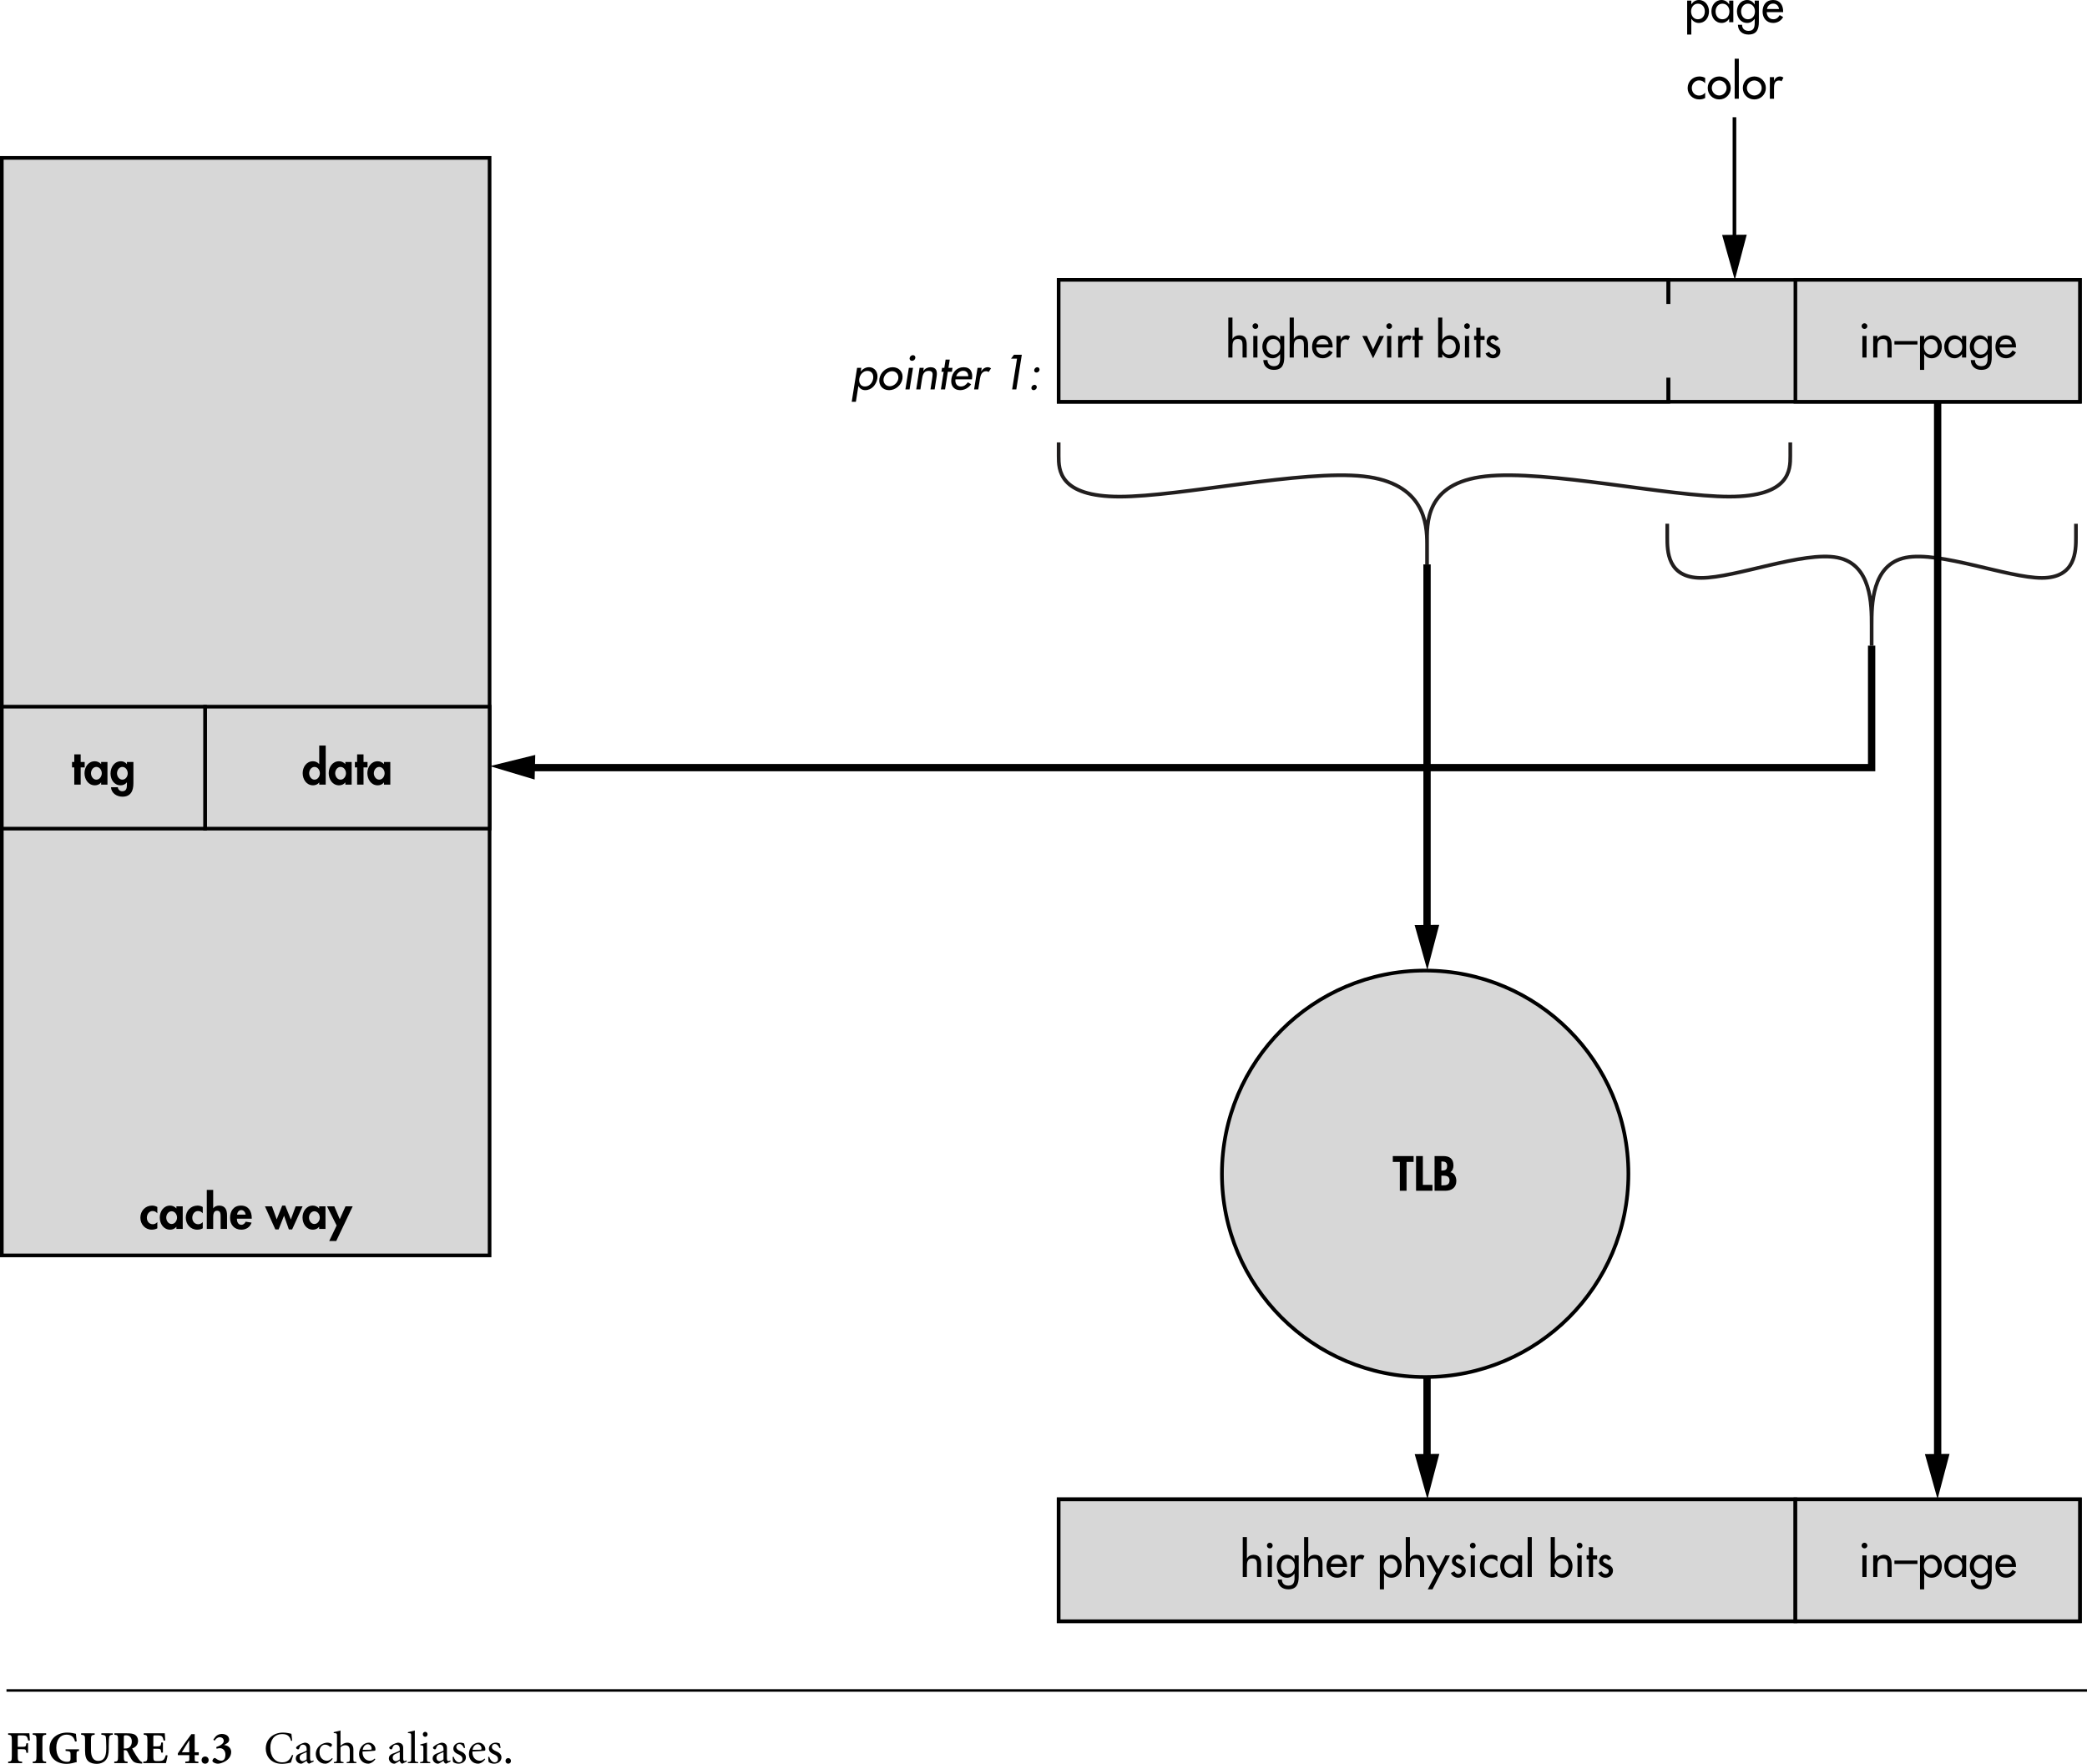 <?xml version="1.0" encoding="UTF-8" standalone="no"?>
<svg
   xmlns:dc="http://purl.org/dc/elements/1.1/"
   xmlns:cc="http://creativecommons.org/ns#"
   xmlns:rdf="http://www.w3.org/1999/02/22-rdf-syntax-ns#"
   xmlns:svg="http://www.w3.org/2000/svg"
   xmlns="http://www.w3.org/2000/svg"
   xmlns:xlink="http://www.w3.org/1999/xlink"
   xmlns:sodipodi="http://sodipodi.sourceforge.net/DTD/sodipodi-0.dtd"
   xmlns:inkscape="http://www.inkscape.org/namespaces/inkscape"
   width="407.742pt"
   height="344.595pt"
   viewBox="0 0 407.742 344.595"
   version="1.2"
   id="svg6369"
   sodipodi:docname="cacheAlias.svg"
   inkscape:version="0.92.3 (2405546, 2018-03-11)">
  <sodipodi:namedview
     pagecolor="#ffffff"
     bordercolor="#666666"
     borderopacity="1"
     objecttolerance="10"
     gridtolerance="10"
     guidetolerance="10"
     inkscape:pageopacity="0"
     inkscape:pageshadow="2"
     inkscape:window-width="1920"
     inkscape:window-height="1046"
     id="namedview6371"
     showgrid="false"
     inkscape:zoom="1.1893044"
     inkscape:cx="288.49737"
     inkscape:cy="164.75782"
     inkscape:window-x="0"
     inkscape:window-y="34"
     inkscape:window-maximized="1"
     inkscape:current-layer="svg6369" />
  <defs
     id="defs4218">
    <g
       id="g4216">
      <symbol
         overflow="visible"
         id="glyph0-0"
         style="overflow:visible">
        <path
           style="stroke:none"
           d=""
           id="path3883"
           inkscape:connector-curvature="0" />
      </symbol>
      <symbol
         overflow="visible"
         id="glyph0-1"
         style="overflow:visible">
        <path
           style="stroke:none"
           d="M 0.234,-1.75 H 2.75 v 0.859 c 0,0.547 -0.047,0.609 -0.938,0.656 V 0 H 4.375 V -0.234 C 3.578,-0.281 3.516,-0.344 3.516,-0.891 V -1.75 h 0.969 v -0.469 h -0.969 v -4.047 h -0.438 c -0.953,1.375 -1.891,2.797 -2.844,4.25 z m 0.625,-0.469 C 1.469,-3.25 2.094,-4.234 2.734,-5.25 H 2.75 v 3.031 z m 0,0"
           id="path3886"
           inkscape:connector-curvature="0" />
      </symbol>
      <symbol
         overflow="visible"
         id="glyph0-2"
         style="overflow:visible">
        <path
           style="stroke:none"
           d="m 1.188,0.125 c 0.344,0 0.609,-0.25 0.609,-0.609 0,-0.359 -0.266,-0.594 -0.609,-0.594 -0.328,0 -0.578,0.234 -0.578,0.594 0,0.359 0.25,0.609 0.578,0.609 z m 0,0"
           id="path3889"
           inkscape:connector-curvature="0" />
      </symbol>
      <symbol
         overflow="visible"
         id="glyph0-3"
         style="overflow:visible">
        <path
           style="stroke:none"
           d="m 1.141,-5.609 0.688,0.016 c 0.219,0.016 0.25,0.062 0.25,0.422 v 4.281 c 0,0.547 -0.047,0.609 -0.938,0.656 V 0 h 2.656 V -0.234 C 2.906,-0.281 2.859,-0.344 2.859,-0.891 v -5.438 C 2.25,-6.109 1.656,-5.938 1.141,-5.812 Z m 0,0"
           id="path3892"
           inkscape:connector-curvature="0" />
      </symbol>
      <symbol
         overflow="visible"
         id="glyph0-4"
         style="overflow:visible">
        <path
           style="stroke:none"
           d="M 4.016,0 C 4.125,-0.391 4.219,-0.797 4.328,-1.188 l -0.25,-0.078 C 3.859,-0.703 3.719,-0.688 3.188,-0.688 H 1.281 l 1.359,-1.516 c 0.859,-0.969 1.328,-1.625 1.328,-2.5 0,-1 -0.781,-1.625 -1.625,-1.625 -0.609,0 -1.062,0.25 -1.344,0.562 l -0.547,0.797 0.188,0.156 c 0.281,-0.359 0.641,-0.922 1.297,-0.922 0.797,0 1.25,0.531 1.25,1.391 0,0.938 -0.703,1.781 -1.281,2.469 -0.5,0.578 -1.047,1.156 -1.594,1.75 V 0 Z m 0,0"
           id="path3895"
           inkscape:connector-curvature="0" />
      </symbol>
      <symbol
         overflow="visible"
         id="glyph0-5"
         style="overflow:visible">
        <path
           style="stroke:none"
           d="M 6.156,-4.859 C 6.094,-5.375 6.062,-5.812 5.984,-6.359 5.703,-6.422 5.031,-6.625 4.188,-6.625 c -2.172,0 -3.766,1.422 -3.766,3.484 0,1.578 1.062,3.297 3.578,3.297 0.703,0 1.594,-0.219 1.875,-0.281 0.156,-0.375 0.375,-1.172 0.5,-1.609 l -0.25,-0.031 c -0.484,1.047 -1,1.594 -2.109,1.594 -1.609,0 -2.609,-1.281 -2.609,-3.203 0,-1.562 0.797,-2.922 2.594,-2.922 0.969,0 1.609,0.312 1.906,1.453 z m 0,0"
           id="path3898"
           inkscape:connector-curvature="0" />
      </symbol>
      <symbol
         overflow="visible"
         id="glyph0-6"
         style="overflow:visible">
        <path
           style="stroke:none"
           d="M 4.297,-0.375 4.203,-0.594 C 4.016,-0.5 3.859,-0.453 3.766,-0.453 3.625,-0.453 3.5,-0.625 3.5,-1 V -3.234 C 3.5,-3.594 3.438,-3.938 3.109,-4.203 2.922,-4.344 2.609,-4.438 2.328,-4.438 1.625,-4.312 1.031,-3.938 0.797,-3.75 c -0.219,0.156 -0.344,0.297 -0.344,0.422 0,0.188 0.281,0.344 0.438,0.344 0.109,0 0.188,-0.078 0.219,-0.188 0.109,-0.422 0.328,-0.844 0.812,-0.844 0.531,0 0.812,0.328 0.812,0.953 v 0.328 c -0.297,0.219 -1.109,0.5 -1.594,0.703 -0.531,0.203 -0.766,0.547 -0.766,1 0,0.547 0.469,1.156 1.203,1.156 0.203,0 0.734,-0.391 1.156,-0.656 0.062,0.25 0.219,0.594 0.547,0.656 z m -1.562,-0.438 C 2.469,-0.609 2.094,-0.422 1.875,-0.422 c -0.297,0 -0.656,-0.25 -0.656,-0.781 0,-0.359 0.172,-0.562 0.516,-0.75 0.188,-0.094 0.781,-0.359 1,-0.453 z m 0,0"
           id="path3901"
           inkscape:connector-curvature="0" />
      </symbol>
      <symbol
         overflow="visible"
         id="glyph0-7"
         style="overflow:visible">
        <path
           style="stroke:none"
           d="m 3.922,-1.078 c -0.531,0.453 -0.75,0.547 -1.188,0.547 -0.484,0 -1.547,-0.391 -1.547,-1.891 0,-1.156 0.703,-1.594 1.188,-1.594 0.328,0 0.656,0.078 1.031,0.438 0.078,0.062 0.109,0.062 0.156,0.062 0.125,0 0.328,-0.219 0.328,-0.438 0,-0.094 -0.031,-0.156 -0.094,-0.219 -0.219,-0.172 -0.656,-0.266 -0.875,-0.266 -0.344,0 -1.031,0.109 -1.625,0.594 -0.547,0.453 -0.906,1.109 -0.906,1.859 0,1.094 0.797,2.109 2.062,2.109 0.562,0 1.188,-0.469 1.594,-1.078 z m 0,0"
           id="path3904"
           inkscape:connector-curvature="0" />
      </symbol>
      <symbol
         overflow="visible"
         id="glyph0-8"
         style="overflow:visible">
        <path
           style="stroke:none"
           d="m 1.672,-7.062 c -0.375,0.094 -1.016,0.25 -1.484,0.344 v 0.203 c 0.688,0.062 0.703,0.047 0.703,0.656 v 4.969 c 0,0.547 -0.047,0.609 -0.672,0.656 V 0 H 2.328 V -0.234 C 1.719,-0.281 1.672,-0.344 1.672,-0.891 V -3.438 c 0.25,-0.281 0.625,-0.438 1.031,-0.453 0.719,0 0.984,0.469 0.984,1.188 v 1.812 C 3.688,-0.344 3.641,-0.281 3,-0.234 V 0 H 5.109 V -0.234 C 4.516,-0.281 4.453,-0.344 4.453,-0.891 V -3 c 0,-0.891 -0.516,-1.453 -1.375,-1.438 -0.531,0.016 -1.062,0.344 -1.406,0.688 z m 0,0"
           id="path3907"
           inkscape:connector-curvature="0" />
      </symbol>
      <symbol
         overflow="visible"
         id="glyph0-9"
         style="overflow:visible">
        <path
           style="stroke:none"
           d="M 3.766,-1 C 3.375,-0.641 3.078,-0.516 2.75,-0.516 c -0.719,0 -1.656,-0.516 -1.625,-2 C 2.359,-2.562 3.594,-2.656 3.734,-2.688 3.906,-2.734 3.938,-2.75 3.938,-3.062 c 0,-0.656 -0.641,-1.375 -1.422,-1.375 -1.188,0 -2.125,1.125 -2.125,2.453 0,1.156 0.75,2.109 2.016,2.109 0.266,0 0.953,-0.203 1.5,-0.984 z M 1.188,-2.875 c 0.078,-0.734 0.594,-1.219 1.078,-1.219 0.516,0 0.828,0.469 0.828,0.875 0,0.266 -0.031,0.312 -0.172,0.312 z m 0,0"
           id="path3910"
           inkscape:connector-curvature="0" />
      </symbol>
      <symbol
         overflow="visible"
         id="glyph0-10"
         style="overflow:visible">
        <path
           style="stroke:none"
           d="m 4.016,0 h 2.406 V -0.234 C 5.797,-0.281 5.672,-0.344 5.359,-1.188 4.969,-2.203 4.531,-3.469 4.062,-4.734 L 3.359,-6.625 3.125,-6.531 1.078,-1.25 C 0.734,-0.359 0.641,-0.297 0,-0.234 V 0 H 2.125 V -0.234 L 1.828,-0.266 C 1.391,-0.297 1.297,-0.422 1.484,-1 1.625,-1.422 1.875,-2.203 1.984,-2.453 H 4 c 0.281,0.719 0.562,1.484 0.641,1.719 0.094,0.312 0.062,0.422 -0.312,0.469 l -0.312,0.031 z M 2.969,-5.281 H 3 l 0.875,2.438 H 2.109 Z m 0,0"
           id="path3913"
           inkscape:connector-curvature="0" />
      </symbol>
      <symbol
         overflow="visible"
         id="glyph0-11"
         style="overflow:visible">
        <path
           style="stroke:none"
           d="m 0.891,-0.891 c 0,0.547 -0.047,0.609 -0.734,0.656 V 0 H 2.391 V -0.234 C 1.719,-0.281 1.656,-0.344 1.656,-0.891 V -7.062 c -0.359,0.094 -1,0.25 -1.484,0.344 v 0.203 c 0.688,0.047 0.719,0.062 0.719,0.641 z m 0,0"
           id="path3916"
           inkscape:connector-curvature="0" />
      </symbol>
      <symbol
         overflow="visible"
         id="glyph0-12"
         style="overflow:visible">
        <path
           style="stroke:none"
           d="M 1.797,-4.453 C 1.297,-4.281 0.812,-4.156 0.344,-4.062 V -3.875 C 1,-3.797 1.031,-3.797 1.031,-3.188 v 2.297 c 0,0.547 -0.062,0.609 -0.719,0.656 V 0 H 2.516 V -0.234 C 1.844,-0.281 1.797,-0.344 1.797,-0.891 Z M 1.406,-6.781 c -0.266,0 -0.516,0.234 -0.516,0.547 0,0.297 0.25,0.531 0.516,0.531 0.297,0 0.531,-0.234 0.531,-0.531 0,-0.312 -0.234,-0.547 -0.531,-0.547 z m 0,0"
           id="path3919"
           inkscape:connector-curvature="0" />
      </symbol>
      <symbol
         overflow="visible"
         id="glyph0-13"
         style="overflow:visible">
        <path
           style="stroke:none"
           d="m 0.375,-1.328 c 0,0.375 0.062,0.938 0.125,1.078 0.188,0.156 0.641,0.375 1.156,0.375 0.75,0 1.594,-0.453 1.594,-1.375 0,-0.656 -0.469,-1.047 -1.203,-1.344 -0.438,-0.188 -0.859,-0.469 -0.859,-0.875 0,-0.328 0.203,-0.672 0.656,-0.672 0.375,0 0.688,0.234 1,0.891 L 3.078,-3.312 C 3.062,-3.484 2.953,-4.047 2.859,-4.266 2.656,-4.359 2.375,-4.438 2.016,-4.438 c -0.859,0 -1.484,0.578 -1.484,1.297 0,0.656 0.547,1 1.203,1.297 0.547,0.234 0.781,0.516 0.781,0.922 0,0.5 -0.359,0.75 -0.719,0.75 -0.578,0 -1.031,-0.641 -1.188,-1.219 z m 0,0"
           id="path3922"
           inkscape:connector-curvature="0" />
      </symbol>
      <symbol
         overflow="visible"
         id="glyph0-14"
         style="overflow:visible">
        <path
           style="stroke:none"
           d="m 2.391,-0.172 c -0.938,0 -1.172,-1.547 -1.172,-2.938 0,-1.375 0.234,-2.922 1.172,-2.922 0.922,0 1.156,1.547 1.156,2.922 0,1.391 -0.234,2.938 -1.156,2.938 z m 0,-6.156 c -1.516,0 -2.031,1.766 -2.031,3.219 0,1.453 0.516,3.234 2.031,3.234 1.5,0 2.016,-1.781 2.016,-3.234 0,-1.453 -0.516,-3.219 -2.016,-3.219 z m 0,0"
           id="path3925"
           inkscape:connector-curvature="0" />
      </symbol>
      <symbol
         overflow="visible"
         id="glyph0-15"
         style="overflow:visible">
        <path
           style="stroke:none"
           d="m 1.5,0.125 c 0.719,0 2.688,-0.734 2.688,-2.547 0,-0.734 -0.547,-1.406 -1.516,-1.484 V -3.938 c 0.406,-0.219 0.672,-0.391 0.812,-0.516 0.188,-0.188 0.281,-0.406 0.281,-0.641 0,-0.703 -0.547,-1.234 -1.453,-1.234 -0.516,0 -0.953,0.219 -1.234,0.516 L 0.672,-5.172 0.859,-5 c 0.219,-0.359 0.609,-0.828 1.156,-0.828 0.531,0 0.953,0.297 0.953,0.891 0,0.641 -0.641,1.016 -1.719,1.453 L 1.297,-3.25 c 0.172,-0.062 0.438,-0.156 0.75,-0.156 0.672,0 1.312,0.328 1.312,1.391 0,1.094 -0.688,1.641 -1.266,1.641 C 1.531,-0.375 1.219,-0.641 1,-0.844 0.891,-0.922 0.781,-0.922 0.703,-0.859 0.594,-0.781 0.516,-0.672 0.484,-0.562 0.422,-0.453 0.453,-0.344 0.562,-0.25 0.75,-0.062 1.094,0.125 1.5,0.125 Z m 0,0"
           id="path3928"
           inkscape:connector-curvature="0" />
      </symbol>
      <symbol
         overflow="visible"
         id="glyph0-16"
         style="overflow:visible">
        <path
           style="stroke:none"
           d="m 0.391,-6.469 v 0.234 C 1.188,-6.188 1.25,-6.109 1.25,-5.031 v 3.594 c 0,1.078 -0.078,1.156 -0.906,1.203 V 0 H 2.625 c 0.766,0 1.391,-0.094 1.906,-0.375 0.578,-0.328 0.922,-0.828 0.922,-1.531 0,-1.016 -0.812,-1.547 -1.719,-1.672 v -0.031 C 4.203,-3.719 5.031,-4.156 5.031,-5.031 5.031,-5.531 4.859,-5.875 4.516,-6.125 4.188,-6.344 3.781,-6.469 3.062,-6.469 Z M 2.094,-5.859 C 2.094,-6.062 2.125,-6.094 2.188,-6.125 c 0.078,-0.031 0.219,-0.062 0.547,-0.062 1.172,0 1.422,0.672 1.422,1.266 0,0.828 -0.484,1.266 -1.438,1.266 h -0.625 z m 0.578,2.5 c 1.016,0 1.812,0.5 1.812,1.578 0,1.047 -0.703,1.469 -1.531,1.469 C 2.219,-0.297 2.094,-0.531 2.094,-1.188 v -2.172 z m 0,0"
           id="path3931"
           inkscape:connector-curvature="0" />
      </symbol>
      <symbol
         overflow="visible"
         id="glyph0-17"
         style="overflow:visible">
        <path
           style="stroke:none"
           d="m 3.734,-0.953 c -0.406,0.344 -0.781,0.5 -1.141,0.5 -0.438,0 -0.875,-0.219 -0.875,-1.141 v -2.797 c -0.375,0.062 -1.109,0.156 -1.406,0.188 V -4 l 0.312,0.047 c 0.234,0.031 0.328,0.109 0.328,0.484 V -1.25 c 0,1 0.531,1.375 1.234,1.375 0.25,0 0.5,-0.078 0.781,-0.25 C 3.234,-0.266 3.5,-0.469 3.734,-0.641 V 0.062 l 0.062,0.062 C 4.094,0.016 4.812,-0.172 5.234,-0.234 v -0.219 L 4.797,-0.469 C 4.594,-0.484 4.516,-0.5 4.516,-0.906 v -3.484 c -0.391,0.062 -1.109,0.156 -1.562,0.188 V -4 l 0.469,0.062 c 0.219,0.016 0.312,0.094 0.312,0.469 z m 0,0"
           id="path3934"
           inkscape:connector-curvature="0" />
      </symbol>
      <symbol
         overflow="visible"
         id="glyph0-18"
         style="overflow:visible">
        <path
           style="stroke:none"
           d="M 1.703,-3.938 H 2.781 c 0.125,-0.109 0.156,-0.266 0.078,-0.375 h -1.156 v -1.297 h -0.125 l -0.656,0.656 V -4.312 H 0.453 L 0.156,-4.047 0.203,-3.938 h 0.719 v 2.859 c 0,0.797 0.359,1.203 0.984,1.203 0.078,0 0.203,-0.031 0.297,-0.078 L 3.031,-0.375 2.922,-0.594 c -0.188,0.109 -0.406,0.203 -0.578,0.203 -0.281,0 -0.641,-0.141 -0.641,-0.922 z m 0,0"
           id="path3937"
           inkscape:connector-curvature="0" />
      </symbol>
      <symbol
         overflow="visible"
         id="glyph0-19"
         style="overflow:visible">
        <path
           style="stroke:none"
           d="m 1.688,-4.531 c -0.5,0.156 -1.047,0.328 -1.484,0.422 V -3.938 c 0.688,0.062 0.719,0.078 0.719,0.656 v 4.672 c 0,0.562 -0.062,0.609 -0.719,0.672 V 2.297 H 2.594 V 2.062 C 1.734,2 1.688,1.953 1.688,1.391 v -1.469 C 1.812,0 2.062,0.094 2.312,0.125 c 1.438,-0.25 2.547,-1.203 2.547,-2.75 0,-0.844 -0.578,-1.812 -1.703,-1.812 -0.094,0 -0.234,0.016 -0.312,0.062 -0.391,0.172 -0.781,0.359 -1.156,0.547 z m 0,1.016 C 2,-3.75 2.359,-3.891 2.641,-3.891 c 0.828,0 1.406,0.609 1.406,1.812 0,1.203 -0.781,1.734 -1.359,1.734 -0.453,0 -0.781,-0.156 -1,-0.406 z m 0,0"
           id="path3940"
           inkscape:connector-curvature="0" />
      </symbol>
      <symbol
         overflow="visible"
         id="glyph0-20"
         style="overflow:visible">
        <path
           style="stroke:none"
           d="m 2.703,-0.172 c -0.859,0 -1.406,-0.969 -1.406,-2.234 0,-1.047 0.5,-1.734 1.172,-1.734 0.906,0 1.391,1.031 1.391,2.125 0,1.344 -0.531,1.844 -1.156,1.844 z M 2.594,0.125 C 3.609,0.125 4.75,-0.672 4.75,-2.234 4.75,-3.469 3.859,-4.438 2.594,-4.438 1.688,-4.438 0.391,-3.719 0.391,-2.047 0.391,-1 1.188,0.125 2.594,0.125 Z m 0,0"
           id="path3943"
           inkscape:connector-curvature="0" />
      </symbol>
      <symbol
         overflow="visible"
         id="glyph0-21"
         style="overflow:visible">
        <path
           style="stroke:none"
           d="m 2,-4.312 h -2.016 v 0.219 c 0.609,0.078 0.641,0.125 0.875,0.734 0.281,0.766 0.75,1.984 1.094,3.047 0.031,0.109 0.031,0.234 0,0.328 C 1.922,0.125 1.797,0.438 1.656,0.734 1.469,1.109 1.25,1.406 0.969,1.609 0.812,1.719 0.703,1.812 0.688,1.953 c 0.016,0.234 0.25,0.453 0.5,0.453 0.109,0 0.25,-0.047 0.312,-0.25 C 1.641,1.625 1.906,1 2.562,-0.547 c 0.625,-1.5 0.984,-2.312 1.266,-2.812 0.297,-0.594 0.312,-0.625 0.844,-0.734 V -4.312 h -1.75 v 0.219 l 0.375,0.047 c 0.219,0.031 0.25,0.125 0.141,0.438 -0.125,0.344 -0.734,1.922 -0.984,2.469 L 1.594,-3.578 C 1.5,-3.859 1.484,-4.016 1.703,-4.047 L 2,-4.094 Z m 0,0"
           id="path3946"
           inkscape:connector-curvature="0" />
      </symbol>
      <symbol
         overflow="visible"
         id="glyph0-22"
         style="overflow:visible">
        <path
           style="stroke:none"
           d="M 1.797,-3 C 2.062,-3.516 2.312,-3.703 2.562,-3.703 c 0.172,0 0.281,0.094 0.422,0.203 0.047,0.047 0.141,0.062 0.25,0.016 0.203,-0.094 0.312,-0.312 0.312,-0.484 0,-0.203 -0.234,-0.469 -0.531,-0.469 -0.484,0 -0.969,0.609 -1.188,1 H 1.797 V -4.453 C 1.297,-4.281 0.812,-4.156 0.344,-4.062 V -3.875 C 1,-3.797 1.031,-3.797 1.031,-3.188 v 2.297 c 0,0.547 -0.062,0.609 -0.688,0.656 V 0 H 2.625 V -0.234 C 1.844,-0.281 1.797,-0.344 1.797,-0.891 Z m 0,0"
           id="path3949"
           inkscape:connector-curvature="0" />
      </symbol>
      <symbol
         overflow="visible"
         id="glyph0-23"
         style="overflow:visible">
        <path
           style="stroke:none"
           d="M 1.797,-4.453 C 1.297,-4.281 0.812,-4.156 0.344,-4.062 V -3.875 C 1,-3.797 1.031,-3.797 1.031,-3.188 v 2.297 c 0,0.547 -0.062,0.609 -0.75,0.656 V 0 H 2.438 V -0.234 C 1.844,-0.281 1.797,-0.344 1.797,-0.891 V -3.406 C 2.094,-3.672 2.5,-3.875 2.891,-3.875 3.625,-3.875 3.812,-3.391 3.812,-2.812 v 1.922 c 0,0.547 -0.047,0.609 -0.703,0.656 V 0 H 5.219 v -0.234 c -0.578,-0.047 -0.625,-0.109 -0.625,-0.656 v -2.219 c 0,-0.797 -0.453,-1.328 -1.266,-1.328 -0.312,0 -0.562,0.109 -0.859,0.281 -0.266,0.172 -0.484,0.297 -0.672,0.438 z m 0,0"
           id="path3952"
           inkscape:connector-curvature="0" />
      </symbol>
      <symbol
         overflow="visible"
         id="glyph0-24"
         style="overflow:visible">
        <path
           style="stroke:none"
           d="m 3.641,-0.781 c -0.25,0.188 -0.641,0.328 -1,0.328 -0.641,0 -1.375,-0.594 -1.375,-1.797 0,-1.547 0.938,-1.828 1.375,-1.828 0.359,0 0.766,0.094 1,0.422 z M 4.406,-7.062 c -0.359,0.094 -1,0.25 -1.531,0.344 v 0.203 c 0.734,0.047 0.766,0.062 0.766,0.641 v 1.531 c -0.203,-0.062 -0.5,-0.094 -0.562,-0.094 -1.578,0 -2.688,1.109 -2.688,2.438 0,1.391 1.109,2.125 1.922,2.125 0.094,0 0.234,-0.031 0.531,-0.188 L 3.641,-0.484 V 0.156 c 0.562,-0.25 1.344,-0.359 1.516,-0.406 V -0.469 L 4.734,-0.484 c -0.266,0 -0.328,-0.047 -0.328,-0.484 z m 0,0"
           id="path3955"
           inkscape:connector-curvature="0" />
      </symbol>
      <symbol
         overflow="visible"
         id="glyph0-25"
         style="overflow:visible">
        <path
           style="stroke:none"
           d="m 0.156,-4.312 v 0.219 c 0.625,0.078 0.656,0.109 1,0.656 l 0.891,1.375 c -0.312,0.438 -0.578,0.812 -0.812,1.109 -0.5,0.641 -0.5,0.641 -1.188,0.719 V 0 H 1.875 V -0.234 L 1.578,-0.266 C 1.344,-0.312 1.312,-0.375 1.531,-0.734 1.75,-1.094 1.984,-1.469 2.203,-1.797 l 0.75,1.156 c 0.156,0.25 0.109,0.328 -0.141,0.375 l -0.219,0.031 V 0 H 4.75 V -0.234 C 4.047,-0.328 4.016,-0.344 3.656,-0.922 L 2.641,-2.469 c 0.344,-0.5 0.625,-0.859 0.75,-1 0.406,-0.516 0.531,-0.578 1.203,-0.625 V -4.312 h -1.812 v 0.219 l 0.188,0.016 C 3.234,-4.047 3.234,-3.938 3.047,-3.625 2.844,-3.281 2.656,-2.984 2.484,-2.734 L 1.844,-3.688 C 1.719,-3.906 1.734,-4.016 1.953,-4.047 L 2.172,-4.094 V -4.312 Z m 0,0"
           id="path3958"
           inkscape:connector-curvature="0" />
      </symbol>
      <symbol
         overflow="visible"
         id="glyph0-26"
         style="overflow:visible">
        <path
           style="stroke:none"
           d="m 2.359,-6.031 c 0.484,0 0.953,0.375 0.953,1.094 0,0.688 -0.266,1.047 -0.609,1.297 C 2.062,-3.953 1.438,-4.281 1.438,-5 c 0,-0.469 0.266,-1.031 0.922,-1.031 z m 0.109,5.859 c -0.641,0 -1.188,-0.516 -1.188,-1.406 0,-0.656 0.297,-1.141 0.844,-1.484 0.688,0.359 1.422,0.812 1.422,1.641 0,0.812 -0.469,1.25 -1.078,1.25 z M 2.359,0.125 C 3.188,0.125 4.281,-0.516 4.281,-1.766 4.281,-2.625 3.672,-3.078 2.938,-3.5 c 0.5,-0.344 0.781,-0.547 0.844,-0.625 0.188,-0.234 0.266,-0.531 0.266,-0.781 0,-0.781 -0.641,-1.422 -1.594,-1.422 -1.062,0 -1.734,0.812 -1.734,1.641 0,0.656 0.469,1.141 1.156,1.5 C 1.469,-3 1.016,-2.703 0.922,-2.594 0.719,-2.375 0.5,-2.078 0.5,-1.547 0.5,-0.469 1.312,0.125 2.359,0.125 Z m 0,0"
           id="path3961"
           inkscape:connector-curvature="0" />
      </symbol>
      <symbol
         overflow="visible"
         id="glyph0-27"
         style="overflow:visible">
        <path
           style="stroke:none"
           d="m 2.094,-5.031 c 0,-1.078 0.078,-1.156 0.875,-1.203 V -6.469 h -2.625 v 0.234 C 1.172,-6.188 1.25,-6.109 1.25,-5.031 v 3.594 c 0,1.078 -0.078,1.156 -0.859,1.203 V 0 H 3.031 V -0.234 C 2.172,-0.281 2.094,-0.359 2.094,-1.438 V -3.328 C 2.781,-2.609 4.531,-0.531 5.016,0 h 1.469 V -0.234 C 6.031,-0.281 5.859,-0.391 5.312,-0.969 4.859,-1.422 3.781,-2.625 2.891,-3.656 3.688,-4.484 4.453,-5.203 4.812,-5.531 5.469,-6.125 5.719,-6.188 6.328,-6.234 V -6.469 H 3.938 v 0.234 L 4.344,-6.188 c 0.266,0.031 0.297,0.141 0.125,0.359 -0.5,0.625 -1.891,2.078 -2.375,2.484 z m 0,0"
           id="path3964"
           inkscape:connector-curvature="0" />
      </symbol>
      <symbol
         overflow="visible"
         id="glyph0-28"
         style="overflow:visible">
        <path
           style="stroke:none"
           d="M 1.469,-2.703 C 1.469,-4.406 2,-6.094 3.047,-6.875 l -0.125,-0.188 C 1.469,-6.094 0.844,-4.484 0.844,-2.703 c 0,1.781 0.625,3.406 2.078,4.375 l 0.125,-0.188 C 2,0.703 1.469,-0.984 1.469,-2.703 Z m 0,0"
           id="path3967"
           inkscape:connector-curvature="0" />
      </symbol>
      <symbol
         overflow="visible"
         id="glyph0-29"
         style="overflow:visible">
        <path
           style="stroke:none"
           d="M 2.938,-3.938 C 3.047,-4 3.078,-4.203 3.031,-4.312 H 1.797 v -0.422 c 0,-0.844 0.141,-1.391 0.281,-1.562 0.125,-0.188 0.297,-0.266 0.438,-0.266 0.328,0 0.625,0.188 0.844,0.406 0.094,0.078 0.172,0.078 0.297,-0.016 0.062,-0.062 0.156,-0.172 0.188,-0.25 C 3.875,-6.516 3.906,-6.594 3.797,-6.703 3.625,-6.891 3.328,-7.047 3.062,-7.062 2.625,-7.016 2.266,-6.859 1.875,-6.547 1.328,-6.078 1.188,-5.562 1.125,-5.359 1.062,-5.188 1.031,-4.875 1.031,-4.469 V -4.312 H 0.562 L 0.281,-4.047 0.312,-3.938 h 0.719 v 3.047 c 0,0.547 -0.062,0.594 -0.656,0.656 V 0 H 2.688 V -0.234 C 1.844,-0.297 1.797,-0.344 1.797,-0.891 V -3.938 Z m 0,0"
           id="path3970"
           inkscape:connector-curvature="0" />
      </symbol>
      <symbol
         overflow="visible"
         id="glyph0-30"
         style="overflow:visible">
        <path
           style="stroke:none"
           d="m 0.594,-2.531 v 0.562 h 2.438 v -0.562 z m 0,0"
           id="path3973"
           inkscape:connector-curvature="0" />
      </symbol>
      <symbol
         overflow="visible"
         id="glyph0-31"
         style="overflow:visible">
        <path
           style="stroke:none"
           d="m 2.234,0.062 c 0.406,-1.141 0.828,-2.125 1.188,-3.094 L 4.656,0.062 H 4.922 C 5.359,-1.25 5.781,-2.406 6.125,-3.359 6.344,-3.938 6.422,-4.016 6.891,-4.094 V -4.312 H 5.125 v 0.219 l 0.391,0.047 C 5.797,-4 5.812,-3.906 5.75,-3.625 5.562,-2.891 5.234,-1.844 5,-1.141 H 4.969 l -1.203,-3.125 H 3.547 C 3.094,-3.094 2.719,-2.062 2.359,-1.141 H 2.344 l -0.828,-2.5 c -0.094,-0.25 -0.047,-0.344 0.156,-0.375 L 2.078,-4.094 V -4.312 h -2.031 v 0.219 c 0.5,0.078 0.547,0.078 0.719,0.609 l 1.188,3.547 z m 0,0"
           id="path3976"
           inkscape:connector-curvature="0" />
      </symbol>
      <symbol
         overflow="visible"
         id="glyph0-32"
         style="overflow:visible">
        <path
           style="stroke:none"
           d="m 2.453,0.062 c 0.531,-1.438 1.031,-2.609 1.438,-3.5 0.25,-0.547 0.266,-0.594 0.812,-0.656 V -4.312 H 3 v 0.219 l 0.406,0.062 c 0.141,0.016 0.172,0.125 0.078,0.422 C 3.188,-2.781 2.859,-1.875 2.562,-1.078 2.234,-1.859 1.891,-2.844 1.578,-3.656 1.469,-3.969 1.516,-4.031 1.656,-4.047 L 1.984,-4.094 V -4.312 h -1.969 v 0.219 c 0.562,0.078 0.578,0.109 0.797,0.641 L 2.203,0.062 Z m 0,0"
           id="path3979"
           inkscape:connector-curvature="0" />
      </symbol>
      <symbol
         overflow="visible"
         id="glyph0-33"
         style="overflow:visible">
        <path
           style="stroke:none"
           d="m 2.219,-2.703 c 0,1.719 -0.531,3.406 -1.578,4.188 l 0.125,0.188 c 1.453,-0.969 2.078,-2.594 2.078,-4.375 0,-1.781 -0.625,-3.391 -2.078,-4.359 l -0.125,0.188 C 1.688,-6.094 2.219,-4.406 2.219,-2.703 Z m 0,0"
           id="path3982"
           inkscape:connector-curvature="0" />
      </symbol>
      <symbol
         overflow="visible"
         id="glyph0-34"
         style="overflow:visible">
        <path
           style="stroke:none"
           d="m 3.359,-2.672 c 0,-0.219 0.031,-0.281 0.172,-0.547 0.438,-0.797 0.812,-1.484 1.25,-2.172 C 5.203,-6.047 5.25,-6.188 5.922,-6.234 V -6.469 h -2.188 v 0.234 L 4.125,-6.188 c 0.391,0.031 0.469,0.141 0.297,0.5 -0.375,0.812 -0.812,1.625 -1.234,2.422 C 2.703,-4.078 2.234,-4.906 1.797,-5.75 1.625,-6.047 1.688,-6.141 1.938,-6.188 L 2.406,-6.234 V -6.469 H 0 v 0.234 c 0.578,0.062 0.609,0.094 1.047,0.828 0.422,0.734 0.812,1.453 1.266,2.234 C 2.5,-2.844 2.531,-2.75 2.531,-2.578 V -1.438 c 0,1.078 -0.078,1.156 -1,1.203 V 0 h 2.875 V -0.234 C 3.438,-0.281 3.359,-0.359 3.359,-1.438 Z m 0,0"
           id="path3985"
           inkscape:connector-curvature="0" />
      </symbol>
      <symbol
         overflow="visible"
         id="glyph0-35"
         style="overflow:visible">
        <path
           style="stroke:none"
           d="m 1.031,-0.891 c 0,0.547 -0.062,0.609 -0.75,0.656 V 0 H 2.453 V -0.234 C 1.844,-0.281 1.797,-0.344 1.797,-0.891 V -3.406 C 2.125,-3.672 2.516,-3.875 2.922,-3.875 c 0.688,0 0.891,0.453 0.891,1.031 v 1.953 c 0,0.547 -0.047,0.609 -0.703,0.656 V 0 H 5.219 V -0.234 C 4.641,-0.281 4.594,-0.344 4.594,-0.891 V -3.125 c 0,-0.094 -0.016,-0.172 -0.031,-0.281 0.375,-0.312 0.766,-0.469 1.109,-0.469 0.734,0 0.922,0.484 0.922,1.062 v 1.922 c 0,0.547 -0.047,0.609 -0.703,0.656 V 0 H 8 V -0.234 C 7.422,-0.281 7.375,-0.344 7.375,-0.891 v -2.219 c 0,-0.797 -0.453,-1.328 -1.25,-1.328 -0.328,0 -0.578,0.109 -0.875,0.281 -0.156,0.078 -0.469,0.281 -0.75,0.5 -0.188,-0.5 -0.625,-0.781 -1.125,-0.781 -0.344,0 -0.594,0.109 -0.891,0.281 -0.281,0.172 -0.5,0.312 -0.688,0.438 V -4.453 C 1.297,-4.281 0.812,-4.156 0.344,-4.062 V -3.875 C 1,-3.797 1.031,-3.797 1.031,-3.188 Z m 0,0"
           id="path3988"
           inkscape:connector-curvature="0" />
      </symbol>
      <symbol
         overflow="visible"
         id="glyph0-36"
         style="overflow:visible">
        <path
           style="stroke:none"
           d="m 4.094,-3.797 c 0.141,-0.062 0.359,-0.312 0.438,-0.453 L 4.484,-4.328 c -0.438,0.062 -0.875,0.109 -1.344,0.125 C 2.891,-4.344 2.594,-4.438 2.234,-4.438 1.5,-4.438 0.5,-3.906 0.5,-2.812 c 0,0.609 0.422,1.094 1.016,1.297 -0.219,0.172 -0.641,0.438 -0.984,0.547 0,0.109 0.016,0.25 0.094,0.391 0.125,0.219 0.422,0.438 0.812,0.531 C 1.141,0.141 0.672,0.5 0.531,0.641 0.422,0.781 0.344,0.953 0.344,1.188 c 0,0.531 0.516,1.219 1.734,1.219 1.219,0 2.375,-0.938 2.375,-1.969 0,-0.969 -0.875,-1.109 -1.344,-1.109 -0.375,0 -0.797,0 -1.094,0 C 1.547,-0.672 1.375,-0.812 1.375,-1 c 0,-0.156 0.266,-0.359 0.484,-0.438 0.156,0.016 0.234,0.016 0.297,0.016 0.781,0 1.703,-0.516 1.703,-1.578 0,-0.281 -0.109,-0.609 -0.312,-0.828 z M 2.141,-4.156 c 0.578,0 0.938,0.578 0.938,1.312 0,0.797 -0.422,1.141 -0.812,1.141 C 1.688,-1.703 1.312,-2.25 1.312,-3.031 c 0,-0.734 0.422,-1.125 0.828,-1.125 z m 0.281,6.094 c -0.766,0 -1.312,-0.422 -1.312,-1.016 0,-0.328 0.172,-0.547 0.359,-0.719 0.203,-0.156 0.469,-0.25 0.828,-0.25 0.406,0 0.734,0.031 1.016,0.141 0.297,0.109 0.516,0.359 0.516,0.797 0,0.469 -0.375,1.047 -1.406,1.047 z m 0,0"
           id="path3991"
           inkscape:connector-curvature="0" />
      </symbol>
      <symbol
         overflow="visible"
         id="glyph0-37"
         style="overflow:visible">
        <path
           style="stroke:none"
           d="m 1.516,-7.062 c -0.375,0.094 -1.031,0.25 -1.469,0.344 v 0.203 c 0.672,0.047 0.688,0.062 0.688,0.641 v 5.641 C 1.266,0.016 1.719,0.125 2.266,0.125 3.609,0.125 4.75,-0.938 4.75,-2.406 4.75,-3.516 3.859,-4.438 2.812,-4.438 c -0.141,0 -0.266,0.016 -0.375,0.062 l -0.922,0.344 z m 0,3.281 C 1.688,-3.875 1.938,-3.969 2.234,-3.969 c 1.016,0 1.641,0.75 1.641,1.859 0,1.141 -0.484,1.906 -1.453,1.906 C 1.891,-0.219 1.625,-0.531 1.578,-0.672 1.531,-0.75 1.516,-0.859 1.516,-1 Z m 0,0"
           id="path3994"
           inkscape:connector-curvature="0" />
      </symbol>
      <symbol
         overflow="visible"
         id="glyph0-38"
         style="overflow:visible">
        <path
           style="stroke:none"
           d="m 1.188,-4.312 c -0.328,0 -0.578,0.234 -0.578,0.594 0,0.359 0.25,0.609 0.578,0.609 0.344,0 0.609,-0.25 0.609,-0.609 0,-0.359 -0.266,-0.594 -0.609,-0.594 z m 0,3.234 c -0.328,0 -0.578,0.234 -0.578,0.594 0,0.359 0.25,0.609 0.578,0.609 0.344,0 0.609,-0.25 0.609,-0.609 0,-0.359 -0.266,-0.594 -0.609,-0.594 z m 0,0"
           id="path3997"
           inkscape:connector-curvature="0" />
      </symbol>
      <symbol
         overflow="visible"
         id="glyph0-39"
         style="overflow:visible">
        <path
           style="stroke:none"
           d="m 3.438,-6.141 h 0.672 c 0.625,0 0.922,0.062 1.094,0.266 0.156,0.156 0.266,0.438 0.359,0.906 L 5.812,-5 C 5.766,-5.578 5.719,-6.297 5.703,-6.719 H 5.562 c -0.156,0.188 -0.203,0.25 -0.469,0.25 H 1.016 c -0.266,0 -0.375,-0.016 -0.516,-0.25 H 0.359 c -0.016,0.516 -0.078,1.141 -0.125,1.75 h 0.25 c 0.125,-0.438 0.25,-0.719 0.359,-0.859 0.141,-0.188 0.406,-0.312 1.297,-0.312 h 0.469 V -1.438 c 0,1.078 -0.078,1.156 -1.016,1.203 V 0 H 4.5 V -0.234 C 3.516,-0.281 3.438,-0.359 3.438,-1.438 Z m 0,0"
           id="path4000"
           inkscape:connector-curvature="0" />
      </symbol>
      <symbol
         overflow="visible"
         id="glyph0-40"
         style="overflow:visible">
        <path
           style="stroke:none"
           d="M 0.578,1.281 C 1.219,1.062 1.938,0.578 1.938,-0.234 c 0,-0.734 -0.578,-1.156 -0.953,-1.156 -0.25,0 -0.484,0.203 -0.484,0.438 0,0.172 0.078,0.219 0.109,0.234 C 1,-0.641 1.281,-0.344 1.281,0.047 c 0,0.422 -0.297,0.75 -0.797,1.016 z m 0,0"
           id="path4003"
           inkscape:connector-curvature="0" />
      </symbol>
      <symbol
         overflow="visible"
         id="glyph0-41"
         style="overflow:visible">
        <path
           style="stroke:none"
           d="m 4.391,-3.281 c 0,-0.656 0.016,-0.844 0.031,-1.047 l -0.031,-0.031 C 4.203,-4.281 4.094,-4.25 4.047,-4.25 c -0.094,0 -0.141,-0.016 -0.25,-0.047 C 3.688,-4.344 3.547,-4.375 3.234,-4.438 c -1.688,0 -2.844,1.125 -2.844,2.469 0,0.938 0.641,2.094 2.172,2.094 l 1.047,-0.359 v 1.625 C 3.609,1.953 3.562,2 2.734,2.062 V 2.297 H 5.094 V 2.062 C 4.438,2 4.391,1.953 4.391,1.391 Z m -0.781,2.766 C 3.438,-0.406 3.203,-0.344 2.969,-0.344 c -0.922,0 -1.703,-0.672 -1.703,-1.969 0,-1.188 0.688,-1.734 1.391,-1.734 0.359,0 0.75,0.109 0.953,0.328 z m 0,0"
           id="path4006"
           inkscape:connector-curvature="0" />
      </symbol>
      <symbol
         overflow="visible"
         id="glyph0-42"
         style="overflow:visible">
        <path
           style="stroke:none"
           d="m 0,-2.516 v 0.531 h 9.953 v -0.531 z m 0,0"
           id="path4009"
           inkscape:connector-curvature="0" />
      </symbol>
      <symbol
         overflow="visible"
         id="glyph0-43"
         style="overflow:visible">
        <path
           style="stroke:none"
           d="m 0.938,-7.062 c -0.156,0 -0.422,0.109 -0.422,0.391 0,0.109 0.078,0.156 0.125,0.172 C 1,-6.422 1.344,-6.219 1.344,-5.766 1.344,-5.312 1,-5.031 0.5,-4.781 l 0.094,0.188 C 1.234,-4.766 1.938,-5.25 1.938,-6.016 c 0,-0.625 -0.547,-1.047 -1,-1.047 z m 0,0"
           id="path4012"
           inkscape:connector-curvature="0" />
      </symbol>
      <symbol
         overflow="visible"
         id="glyph0-44"
         style="overflow:visible">
        <path
           style="stroke:none"
           d="m 2.094,-5.031 c 0,-1.078 0.078,-1.156 0.891,-1.203 V -6.469 h -2.625 v 0.234 C 1.172,-6.188 1.25,-6.109 1.25,-5.031 v 3.594 c 0,1.078 -0.078,1.156 -0.891,1.203 V 0 h 2.625 V -0.234 C 2.172,-0.281 2.094,-0.359 2.094,-1.438 Z m 0,0"
           id="path4015"
           inkscape:connector-curvature="0" />
      </symbol>
      <symbol
         overflow="visible"
         id="glyph0-45"
         style="overflow:visible">
        <path
           style="stroke:none"
           d="m 6.25,-3.828 c 0,-1.047 0.047,-1.594 0.078,-1.891 0.047,-0.359 0.312,-0.5 0.859,-0.516 V -6.469 H 4.797 v 0.234 c 0.656,0.031 0.922,0.156 0.969,0.516 0.047,0.297 0.094,0.844 0.094,1.891 v 2.375 H 5.828 L 1.641,-6.469 H 0.188 v 0.234 c 0.422,0.031 0.688,0.094 0.875,0.328 C 1.25,-5.672 1.25,-5.516 1.25,-4.797 v 2.156 C 1.25,-1.594 1.219,-1.062 1.172,-0.75 1.125,-0.391 0.859,-0.25 0.312,-0.234 V 0 H 2.703 V -0.234 C 2.047,-0.266 1.781,-0.391 1.734,-0.75 1.688,-1.062 1.656,-1.594 1.656,-2.641 v -2.531 H 1.672 L 5.984,0.062 H 6.25 Z m 0,0"
           id="path4018"
           inkscape:connector-curvature="0" />
      </symbol>
      <symbol
         overflow="visible"
         id="glyph0-46"
         style="overflow:visible">
        <path
           style="stroke:none"
           d="m 1.031,-3.938 v 3.047 c 0,0.547 -0.062,0.594 -0.688,0.656 V 0 H 2.516 V -0.234 C 1.844,-0.281 1.797,-0.344 1.797,-0.891 V -3.938 h 1.531 c 0.469,0 0.484,0.078 0.484,0.453 v 2.594 c 0,0.547 -0.047,0.609 -0.703,0.656 V 0 H 5.312 V -0.234 C 4.641,-0.281 4.594,-0.344 4.594,-0.891 V -4.438 c -0.547,0.094 -1.062,0.125 -1.859,0.125 h -0.938 v -0.328 c 0,-0.969 0.219,-1.484 0.375,-1.672 0.172,-0.188 0.359,-0.312 0.625,-0.312 0.469,0 0.891,0.359 1.125,0.641 0.094,0.078 0.172,0.078 0.281,0 0.125,-0.078 0.219,-0.203 0.25,-0.25 C 4.484,-6.312 4.469,-6.406 4.406,-6.516 4.266,-6.688 3.906,-7.047 3.25,-7.062 2.797,-7.031 2.328,-6.844 1.938,-6.531 1.344,-6.047 1.172,-5.5 1.109,-5.25 1.062,-5.062 1.031,-4.812 1.031,-4.516 V -4.312 H 0.562 L 0.281,-4.047 0.312,-3.938 Z m 0,0"
           id="path4021"
           inkscape:connector-curvature="0" />
      </symbol>
      <symbol
         overflow="visible"
         id="glyph1-0"
         style="overflow:visible">
        <path
           style="stroke:none"
           d=""
           id="path4024"
           inkscape:connector-curvature="0" />
      </symbol>
      <symbol
         overflow="visible"
         id="glyph1-1"
         style="overflow:visible">
        <path
           style="stroke:none"
           d="M 3.453,-4.281 C 3.156,-4.469 2.781,-4.562 2.438,-4.562 c -1.344,0 -2.297,1.047 -2.297,2.359 0,1.281 0.922,2.344 2.219,2.344 0.391,0 0.75,-0.078 1.094,-0.266 v -1.219 c -0.219,0.25 -0.531,0.422 -0.875,0.422 -0.719,0 -1.172,-0.578 -1.172,-1.266 0,-0.641 0.406,-1.312 1.125,-1.312 0.391,0 0.656,0.156 0.922,0.438 z m 0,0"
           id="path4027"
           inkscape:connector-curvature="0" />
      </symbol>
      <symbol
         overflow="visible"
         id="glyph1-2"
         style="overflow:visible">
        <path
           style="stroke:none"
           d="M 4.625,-4.422 H 3.391 V -4 c -0.312,-0.359 -0.781,-0.562 -1.234,-0.562 -1.281,0 -2.016,1.156 -2.016,2.328 0,1.203 0.734,2.375 2.031,2.375 0.453,0 0.922,-0.188 1.188,-0.547 h 0.031 V 0 H 4.625 Z M 2.453,-0.969 c -0.641,0 -1.047,-0.656 -1.047,-1.25 0,-0.594 0.406,-1.234 1.047,-1.234 0.656,0 1.062,0.641 1.062,1.234 0,0.594 -0.406,1.25 -1.062,1.25 z m 0,0"
           id="path4030"
           inkscape:connector-curvature="0" />
      </symbol>
      <symbol
         overflow="visible"
         id="glyph1-3"
         style="overflow:visible">
        <path
           style="stroke:none"
           d="M 0.453,-7.625 V 0 h 1.25 v -2.188 c 0,-0.531 0.016,-1.375 0.766,-1.375 0.703,0 0.688,0.688 0.688,1.219 V 0 h 1.25 V -2.703 C 4.406,-3.719 4.062,-4.562 2.875,-4.562 c -0.438,0 -0.891,0.156 -1.141,0.516 H 1.703 V -7.625 Z m 0,0"
           id="path4033"
           inkscape:connector-curvature="0" />
      </symbol>
      <symbol
         overflow="visible"
         id="glyph1-4"
         style="overflow:visible">
        <path
           style="stroke:none"
           d="m 4.375,-2 v -0.156 c 0,-1.328 -0.656,-2.406 -2.094,-2.406 -1.438,0 -2.141,1.047 -2.141,2.391 0,1.344 0.828,2.312 2.203,2.312 0.922,0 1.703,-0.484 2,-1.375 L 3.188,-1.422 C 3.016,-1.078 2.75,-0.812 2.344,-0.812 1.688,-0.812 1.469,-1.453 1.469,-2 Z M 1.5,-2.797 C 1.562,-3.25 1.844,-3.688 2.344,-3.688 c 0.484,0 0.781,0.453 0.844,0.891 z m 0,0"
           id="path4036"
           inkscape:connector-curvature="0" />
      </symbol>
      <symbol
         overflow="visible"
         id="glyph1-5"
         style="overflow:visible">
        <path
           style="stroke:none"
           d=""
           id="path4039"
           inkscape:connector-curvature="0" />
      </symbol>
      <symbol
         overflow="visible"
         id="glyph1-6"
         style="overflow:visible">
        <path
           style="stroke:none"
           d="m 1.219,-4.422 h -1.375 L 1.875,0.094 h 0.641 l 1.062,-2.688 0.938,2.688 H 5.156 L 7.203,-4.422 H 5.844 L 4.906,-1.844 3.812,-4.562 H 3.219 L 2.141,-1.875 Z m 0,0"
           id="path4042"
           inkscape:connector-curvature="0" />
      </symbol>
      <symbol
         overflow="visible"
         id="glyph1-7"
         style="overflow:visible">
        <path
           style="stroke:none"
           d="m 1.719,-0.672 -1.453,3.031 h 1.375 l 3.219,-6.781 h -1.406 l -1.125,2.516 -1.062,-2.516 H -0.156 Z m 0,0"
           id="path4045"
           inkscape:connector-curvature="0" />
      </symbol>
      <symbol
         overflow="visible"
         id="glyph1-8"
         style="overflow:visible">
        <path
           style="stroke:none"
           d="m 1.859,-3.359 h 0.781 v -1.062 H 1.859 V -5.906 h -1.25 v 1.484 h -0.438 v 1.062 h 0.438 V 0 h 1.25 z m 0,0"
           id="path4048"
           inkscape:connector-curvature="0" />
      </symbol>
      <symbol
         overflow="visible"
         id="glyph1-9"
         style="overflow:visible">
        <path
           style="stroke:none"
           d="M 4.609,-4.422 H 3.344 V -4 H 3.328 C 3.078,-4.344 2.625,-4.562 2.188,-4.562 c -1.312,0 -2.047,1.172 -2.047,2.391 0,1.188 0.688,2.312 1.984,2.312 0.469,0 0.938,-0.219 1.203,-0.578 H 3.344 v 0.281 c 0,0.672 -0.016,1.453 -0.906,1.453 -0.469,0 -0.812,-0.312 -0.875,-0.781 H 0.234 c 0.062,1.188 1.156,1.844 2.234,1.844 1.656,0 2.141,-1.188 2.141,-2.625 z m -2.156,3.453 c -0.641,0 -1.047,-0.641 -1.047,-1.234 0,-0.594 0.406,-1.25 1.047,-1.25 0.656,0 1.047,0.656 1.047,1.25 0,0.594 -0.391,1.234 -1.047,1.234 z m 0,0"
           id="path4051"
           inkscape:connector-curvature="0" />
      </symbol>
      <symbol
         overflow="visible"
         id="glyph1-10"
         style="overflow:visible">
        <path
           style="stroke:none"
           d="M 3.375,0 H 4.641 V -7.625 H 3.375 v 3.609 H 3.359 c -0.281,-0.344 -0.75,-0.547 -1.203,-0.547 -1.281,0 -2.016,1.156 -2.016,2.328 0,1.203 0.734,2.375 2.031,2.375 0.453,0 0.922,-0.188 1.188,-0.547 H 3.375 Z M 2.453,-0.969 c -0.641,0 -1.047,-0.656 -1.047,-1.25 0,-0.594 0.406,-1.234 1.047,-1.234 0.656,0 1.047,0.641 1.047,1.234 0,0.594 -0.391,1.25 -1.047,1.25 z m 0,0"
           id="path4054"
           inkscape:connector-curvature="0" />
      </symbol>
      <symbol
         overflow="visible"
         id="glyph1-11"
         style="overflow:visible">
        <path
           style="stroke:none"
           d="m 2.688,-5.641 h 1.375 V -6.781 H 0 v 1.141 H 1.375 V 0 h 1.312 z m 0,0"
           id="path4057"
           inkscape:connector-curvature="0" />
      </symbol>
      <symbol
         overflow="visible"
         id="glyph1-12"
         style="overflow:visible">
        <path
           style="stroke:none"
           d="M 1.812,-6.781 H 0.484 V 0 H 3.688 v -1.156 h -1.875 z m 0,0"
           id="path4060"
           inkscape:connector-curvature="0" />
      </symbol>
      <symbol
         overflow="visible"
         id="glyph1-13"
         style="overflow:visible">
        <path
           style="stroke:none"
           d="m 1.812,-2.953 h 0.219 c 0.656,0 1.375,0.031 1.375,0.922 0,0.875 -0.609,0.969 -1.312,0.969 H 1.812 Z M 0.484,0 H 2.562 c 1.234,0 2.172,-0.594 2.172,-1.922 0,-0.75 -0.359,-1.562 -1.156,-1.703 C 4,-3.891 4.172,-4.453 4.172,-4.938 c 0,-1.359 -0.781,-1.844 -2.031,-1.844 H 0.484 Z M 1.812,-5.719 h 0.172 c 0.547,0 0.953,0.172 0.953,0.875 0,0.688 -0.312,0.891 -0.969,0.891 H 1.812 Z m 0,0"
           id="path4063"
           inkscape:connector-curvature="0" />
      </symbol>
      <symbol
         overflow="visible"
         id="glyph2-0"
         style="overflow:visible">
        <path
           style="stroke:none"
           d=""
           id="path4066"
           inkscape:connector-curvature="0" />
      </symbol>
      <symbol
         overflow="visible"
         id="glyph2-1"
         style="overflow:visible">
        <path
           style="stroke:none"
           d="m 2.688,-0.578 c -0.859,0 -1.219,-0.734 -1.094,-1.531 0.125,-0.781 0.734,-1.516 1.578,-1.516 0.875,0 1.25,0.703 1.125,1.516 C 4.156,-1.281 3.562,-0.578 2.688,-0.578 Z M 1.969,-4.219 h -0.812 l -1.047,6.625 h 0.812 L 1.406,-0.656 H 1.438 c 0.234,0.469 0.703,0.797 1.297,0.797 1.281,0 2.172,-1.062 2.375,-2.281 C 5.297,-3.281 4.688,-4.344 3.469,-4.344 c -0.625,0 -1.188,0.328 -1.594,0.828 H 1.859 Z m 0,0"
           id="path4069"
           inkscape:connector-curvature="0" />
      </symbol>
      <symbol
         overflow="visible"
         id="glyph2-2"
         style="overflow:visible">
        <path
           style="stroke:none"
           d="m 3.109,-4.344 c -1.25,0 -2.391,0.984 -2.594,2.25 -0.203,1.266 0.625,2.234 1.891,2.234 1.25,0 2.406,-0.969 2.609,-2.234 0.203,-1.266 -0.641,-2.25 -1.906,-2.25 z M 3,-3.562 c 0.797,0 1.328,0.672 1.203,1.469 -0.125,0.781 -0.875,1.469 -1.672,1.469 -0.797,0 -1.328,-0.688 -1.203,-1.469 C 1.453,-2.891 2.203,-3.562 3,-3.562 Z m 0,0"
           id="path4072"
           inkscape:connector-curvature="0" />
      </symbol>
      <symbol
         overflow="visible"
         id="glyph2-3"
         style="overflow:visible">
        <path
           style="stroke:none"
           d="M 2.219,-4.219 H 1.406 L 0.734,0 h 0.812 z M 2.203,-6.703 c -0.297,0 -0.594,0.25 -0.641,0.562 -0.062,0.312 0.156,0.547 0.469,0.547 0.297,0 0.594,-0.234 0.641,-0.547 0.047,-0.312 -0.156,-0.562 -0.469,-0.562 z m 0,0"
           id="path4075"
           inkscape:connector-curvature="0" />
      </symbol>
      <symbol
         overflow="visible"
         id="glyph2-4"
         style="overflow:visible">
        <path
           style="stroke:none"
           d="M 2.031,-4.219 H 1.219 L 0.562,0 H 1.375 l 0.297,-1.938 c 0.125,-0.766 0.266,-1.688 1.312,-1.688 0.828,0 0.844,0.5 0.734,1.219 L 3.344,0 h 0.812 L 4.547,-2.516 C 4.703,-3.531 4.531,-4.344 3.344,-4.344 c -0.516,0 -1.062,0.25 -1.375,0.703 H 1.938 Z m 0,0"
           id="path4078"
           inkscape:connector-curvature="0" />
      </symbol>
      <symbol
         overflow="visible"
         id="glyph2-5"
         style="overflow:visible">
        <path
           style="stroke:none"
           d="M 2.031,-3.453 H 2.828 L 2.938,-4.219 H 2.156 l 0.25,-1.609 h -0.812 l -0.25,1.609 h -0.438 l -0.125,0.766 h 0.438 L 0.672,0 h 0.812 z m 0,0"
           id="path4081"
           inkscape:connector-curvature="0" />
      </symbol>
      <symbol
         overflow="visible"
         id="glyph2-6"
         style="overflow:visible">
        <path
           style="stroke:none"
           d="m 4.578,-1.969 0.016,-0.125 c 0.188,-1.25 -0.281,-2.25 -1.625,-2.25 -1.359,0 -2.203,0.984 -2.406,2.281 -0.188,1.234 0.422,2.203 1.719,2.203 0.812,0 1.625,-0.422 2.141,-1.156 l -0.641,-0.375 c -0.375,0.5 -0.75,0.812 -1.375,0.812 C 1.625,-0.578 1.25,-1.25 1.359,-1.969 Z M 1.5,-2.578 c 0.188,-0.609 0.734,-1.062 1.359,-1.062 0.656,0 1,0.422 1,1.062 z m 0,0"
           id="path4084"
           inkscape:connector-curvature="0" />
      </symbol>
      <symbol
         overflow="visible"
         id="glyph2-7"
         style="overflow:visible">
        <path
           style="stroke:none"
           d="M 2.094,-4.219 H 1.281 L 0.609,0 h 0.812 L 1.75,-2.062 c 0.109,-0.688 0.344,-1.5 1.219,-1.5 0.188,0 0.344,0.047 0.469,0.172 L 3.922,-4.125 C 3.75,-4.25 3.516,-4.344 3.281,-4.344 c -0.531,0 -1,0.328 -1.281,0.812 H 1.984 Z m 0,0"
           id="path4087"
           inkscape:connector-curvature="0" />
      </symbol>
      <symbol
         overflow="visible"
         id="glyph2-8"
         style="overflow:visible">
        <path
           style="stroke:none"
           d=""
           id="path4090"
           inkscape:connector-curvature="0" />
      </symbol>
      <symbol
         overflow="visible"
         id="glyph2-9"
         style="overflow:visible">
        <path
           style="stroke:none"
           d="M 3.234,-6.016 2.281,0 h 0.812 L 4.172,-6.781 H 2.641 L 2.062,-6.016 Z m 0,0"
           id="path4093"
           inkscape:connector-curvature="0" />
      </symbol>
      <symbol
         overflow="visible"
         id="glyph2-10"
         style="overflow:visible">
        <path
           style="stroke:none"
           d="m 1.453,-0.906 c -0.297,0 -0.562,0.25 -0.609,0.531 -0.047,0.281 0.141,0.516 0.438,0.516 0.281,0 0.562,-0.234 0.609,-0.516 0.047,-0.281 -0.156,-0.531 -0.438,-0.531 z m 0.531,-3.438 c -0.281,0 -0.547,0.25 -0.594,0.531 -0.047,0.281 0.141,0.516 0.438,0.516 0.281,0 0.562,-0.234 0.609,-0.516 0.031,-0.281 -0.156,-0.531 -0.453,-0.531 z m 0,0"
           id="path4096"
           inkscape:connector-curvature="0" />
      </symbol>
      <symbol
         overflow="visible"
         id="glyph3-0"
         style="overflow:visible">
        <path
           style="stroke:none"
           d=""
           id="path4099"
           inkscape:connector-curvature="0" />
      </symbol>
      <symbol
         overflow="visible"
         id="glyph3-1"
         style="overflow:visible">
        <path
           style="stroke:none"
           d="m 1.547,-4.219 h -0.812 V 0 h 0.812 z m -0.406,-2.484 c -0.297,0 -0.562,0.25 -0.562,0.562 0,0.312 0.266,0.547 0.562,0.547 0.312,0 0.562,-0.234 0.562,-0.547 0,-0.312 -0.25,-0.562 -0.562,-0.562 z m 0,0"
           id="path4102"
           inkscape:connector-curvature="0" />
      </symbol>
      <symbol
         overflow="visible"
         id="glyph3-2"
         style="overflow:visible">
        <path
           style="stroke:none"
           d="M 1.375,-4.219 H 0.562 V 0 H 1.375 v -1.938 c 0,-0.766 0,-1.688 1.031,-1.688 0.828,0 0.938,0.5 0.938,1.219 V 0 h 0.812 v -2.516 c 0,-1.016 -0.312,-1.828 -1.5,-1.828 -0.516,0 -1.016,0.25 -1.266,0.703 H 1.375 Z m 0,0"
           id="path4105"
           inkscape:connector-curvature="0" />
      </symbol>
      <symbol
         overflow="visible"
         id="glyph3-3"
         style="overflow:visible">
        <path
           style="stroke:none"
           d="m 0,-3.219 v 0.672 H 4.5 V -3.219 Z m 0,0"
           id="path4108"
           inkscape:connector-curvature="0" />
      </symbol>
      <symbol
         overflow="visible"
         id="glyph3-4"
         style="overflow:visible">
        <path
           style="stroke:none"
           d="m 2.594,-0.578 c -0.859,0 -1.328,-0.734 -1.328,-1.531 0,-0.781 0.484,-1.516 1.328,-1.516 0.875,0 1.359,0.703 1.359,1.516 0,0.828 -0.484,1.531 -1.359,1.531 z M 1.312,-4.219 H 0.5 v 6.625 h 0.812 v -3.062 H 1.328 C 1.641,-0.188 2.156,0.141 2.75,0.141 c 1.297,0 2.016,-1.062 2.016,-2.281 0,-1.141 -0.766,-2.203 -1.969,-2.203 -0.641,0 -1.141,0.328 -1.469,0.828 H 1.312 Z m 0,0"
           id="path4111"
           inkscape:connector-curvature="0" />
      </symbol>
      <symbol
         overflow="visible"
         id="glyph3-5"
         style="overflow:visible">
        <path
           style="stroke:none"
           d="m 2.375,-0.578 c -0.859,0 -1.328,-0.734 -1.328,-1.531 0,-0.781 0.484,-1.516 1.328,-1.516 0.875,0 1.375,0.703 1.375,1.516 0,0.828 -0.484,1.531 -1.375,1.531 z M 4.516,-4.219 h -0.812 v 0.703 H 3.688 c -0.344,-0.5 -0.844,-0.828 -1.469,-0.828 -1.219,0 -1.984,1.062 -1.984,2.203 0,1.219 0.734,2.281 2.016,2.281 0.609,0 1.109,-0.328 1.438,-0.797 H 3.703 V 0 h 0.812 z m 0,0"
           id="path4114"
           inkscape:connector-curvature="0" />
      </symbol>
      <symbol
         overflow="visible"
         id="glyph3-6"
         style="overflow:visible">
        <path
           style="stroke:none"
           d="m 2.359,-0.578 c -0.844,0 -1.328,-0.734 -1.328,-1.531 0,-0.781 0.5,-1.516 1.328,-1.516 0.875,0 1.375,0.703 1.375,1.516 0,0.828 -0.484,1.531 -1.375,1.531 z M 4.5,-4.219 H 3.688 v 0.734 H 3.672 C 3.344,-4.016 2.828,-4.344 2.203,-4.344 c -1.219,0 -1.984,1.062 -1.984,2.203 0,1.219 0.719,2.281 2.016,2.281 0.594,0 1.109,-0.328 1.438,-0.797 H 3.688 V 0.141 C 3.688,1.016 3.484,1.688 2.484,1.688 1.75,1.688 1.219,1.266 1.219,0.5 H 0.406 C 0.438,1.688 1.281,2.406 2.453,2.406 4.094,2.406 4.5,1.375 4.5,-0.078 Z m 0,0"
           id="path4117"
           inkscape:connector-curvature="0" />
      </symbol>
      <symbol
         overflow="visible"
         id="glyph3-7"
         style="overflow:visible">
        <path
           style="stroke:none"
           d="m 4.25,-1.969 v -0.125 c 0,-1.25 -0.625,-2.25 -1.969,-2.25 -1.359,0 -2.047,0.984 -2.047,2.281 0,1.234 0.781,2.203 2.062,2.203 0.828,0 1.562,-0.422 1.953,-1.156 l -0.672,-0.375 c -0.312,0.5 -0.641,0.812 -1.266,0.812 -0.781,0 -1.266,-0.672 -1.266,-1.391 z M 1.094,-2.578 c 0.094,-0.609 0.562,-1.062 1.188,-1.062 0.656,0 1.062,0.422 1.172,1.062 z m 0,0"
           id="path4120"
           inkscape:connector-curvature="0" />
      </symbol>
      <symbol
         overflow="visible"
         id="glyph3-8"
         style="overflow:visible">
        <path
           style="stroke:none"
           d="M 0.562,-7.812 V 0 H 1.375 v -1.938 c 0,-0.766 0,-1.688 1.031,-1.688 0.828,0 0.938,0.5 0.938,1.219 V 0 h 0.812 v -2.516 c 0,-1.016 -0.312,-1.828 -1.5,-1.828 -0.516,0 -1.016,0.25 -1.266,0.703 H 1.375 V -7.812 Z m 0,0"
           id="path4123"
           inkscape:connector-curvature="0" />
      </symbol>
      <symbol
         overflow="visible"
         id="glyph3-9"
         style="overflow:visible">
        <path
           style="stroke:none"
           d="m 1.422,-4.219 h -0.812 V 0 h 0.812 v -2.062 c 0,-0.688 0.109,-1.5 0.984,-1.5 0.188,0 0.344,0.047 0.484,0.172 L 3.266,-4.125 C 3.062,-4.25 2.828,-4.344 2.594,-4.344 c -0.531,0 -0.953,0.328 -1.141,0.812 h -0.031 z m 0,0"
           id="path4126"
           inkscape:connector-curvature="0" />
      </symbol>
      <symbol
         overflow="visible"
         id="glyph3-10"
         style="overflow:visible">
        <path
           style="stroke:none"
           d=""
           id="path4129"
           inkscape:connector-curvature="0" />
      </symbol>
      <symbol
         overflow="visible"
         id="glyph3-11"
         style="overflow:visible">
        <path
           style="stroke:none"
           d="m 0.797,-4.219 h -0.906 L 2,0.141 4.125,-4.219 H 3.219 L 2,-1.578 Z m 0,0"
           id="path4132"
           inkscape:connector-curvature="0" />
      </symbol>
      <symbol
         overflow="visible"
         id="glyph3-12"
         style="overflow:visible">
        <path
           style="stroke:none"
           d="M 1.484,-3.453 H 2.281 V -4.219 H 1.484 v -1.609 h -0.812 v 1.609 h -0.438 v 0.766 h 0.438 V 0 h 0.812 z m 0,0"
           id="path4135"
           inkscape:connector-curvature="0" />
      </symbol>
      <symbol
         overflow="visible"
         id="glyph3-13"
         style="overflow:visible">
        <path
           style="stroke:none"
           d="m 2.594,-0.578 c -0.859,0 -1.328,-0.734 -1.328,-1.531 0,-0.781 0.484,-1.516 1.328,-1.516 0.875,0 1.359,0.703 1.359,1.516 0,0.828 -0.484,1.531 -1.359,1.531 z M 0.5,0 H 1.312 V -0.656 H 1.328 C 1.641,-0.188 2.156,0.141 2.75,0.141 c 1.297,0 2.016,-1.062 2.016,-2.281 0,-1.141 -0.766,-2.203 -1.969,-2.203 -0.641,0 -1.141,0.328 -1.469,0.828 H 1.312 V -7.812 H 0.5 Z m 0,0"
           id="path4138"
           inkscape:connector-curvature="0" />
      </symbol>
      <symbol
         overflow="visible"
         id="glyph3-14"
         style="overflow:visible">
        <path
           style="stroke:none"
           d="m 2.906,-3.594 c -0.219,-0.469 -0.641,-0.75 -1.156,-0.75 -0.672,0 -1.234,0.547 -1.234,1.234 0,0.578 0.344,0.812 0.812,1.062 L 2.109,-1.625 c 0.188,0.125 0.297,0.234 0.297,0.453 0,0.359 -0.297,0.594 -0.641,0.594 -0.375,0 -0.594,-0.219 -0.75,-0.531 l -0.703,0.312 c 0.234,0.594 0.844,0.938 1.453,0.938 0.797,0 1.453,-0.594 1.453,-1.391 0,-0.672 -0.469,-0.969 -0.969,-1.203 -0.5,-0.219 -0.984,-0.375 -0.984,-0.75 0,-0.234 0.219,-0.422 0.438,-0.422 0.234,0 0.453,0.172 0.547,0.375 z m 0,0"
           id="path4141"
           inkscape:connector-curvature="0" />
      </symbol>
      <symbol
         overflow="visible"
         id="glyph3-15"
         style="overflow:visible">
        <path
           style="stroke:none"
           d="M 3.656,-4.062 C 3.328,-4.25 2.922,-4.344 2.531,-4.344 c -1.297,0 -2.297,0.969 -2.297,2.281 0,1.25 1.016,2.203 2.266,2.203 0.422,0 0.781,-0.078 1.156,-0.281 v -1.031 c -0.312,0.344 -0.688,0.562 -1.156,0.562 -0.859,0 -1.453,-0.625 -1.453,-1.5 0,-0.766 0.609,-1.469 1.406,-1.469 0.484,0 0.875,0.188 1.203,0.562 z m 0,0"
           id="path4144"
           inkscape:connector-curvature="0" />
      </symbol>
      <symbol
         overflow="visible"
         id="glyph3-16"
         style="overflow:visible">
        <path
           style="stroke:none"
           d="m 2.438,-4.344 c -1.266,0 -2.25,0.984 -2.25,2.25 0,1.266 0.984,2.234 2.25,2.234 1.25,0 2.25,-0.969 2.25,-2.234 0,-1.266 -1,-2.25 -2.25,-2.25 z m 0,0.781 c 0.797,0 1.438,0.672 1.438,1.469 0,0.781 -0.641,1.469 -1.438,1.469 -0.812,0 -1.453,-0.688 -1.453,-1.469 0,-0.797 0.641,-1.469 1.453,-1.469 z m 0,0"
           id="path4147"
           inkscape:connector-curvature="0" />
      </symbol>
      <symbol
         overflow="visible"
         id="glyph3-17"
         style="overflow:visible">
        <path
           style="stroke:none"
           d="M 1.406,-7.812 H 0.594 V 0 h 0.812 z m 0,0"
           id="path4150"
           inkscape:connector-curvature="0" />
      </symbol>
      <symbol
         overflow="visible"
         id="glyph3-18"
         style="overflow:visible">
        <path
           style="stroke:none"
           d="m 1.812,-0.719 -1.656,3.125 h 0.922 l 3.406,-6.625 H 3.578 L 2.25,-1.531 0.828,-4.219 h -0.938 z m 0,0"
           id="path4153"
           inkscape:connector-curvature="0" />
      </symbol>
      <symbol
         overflow="visible"
         id="glyph4-0"
         style="overflow:visible">
        <path
           style="stroke:none"
           d=""
           id="path4156"
           inkscape:connector-curvature="0" />
      </symbol>
      <symbol
         overflow="visible"
         id="glyph4-1"
         style="overflow:visible">
        <path
           style="stroke:none"
           d="m 2.203,-5.109 c 0,-0.312 0.016,-0.312 0.359,-0.312 h 0.391 c 0.531,0 0.828,0.047 0.969,0.203 C 4.062,-5.078 4.156,-4.828 4.25,-4.406 L 4.578,-4.438 C 4.531,-5.016 4.484,-5.672 4.469,-5.828 H 0.328 v 0.281 c 0.641,0.062 0.719,0.125 0.719,1.094 V -1.375 c 0,0.969 -0.078,1.031 -0.719,1.094 V 0 H 3.062 V -0.281 C 2.281,-0.344 2.203,-0.406 2.203,-1.375 V -2.719 H 3 c 0.781,0 0.797,0.031 0.891,0.703 H 4.219 v -1.875 H 3.891 C 3.797,-3.234 3.781,-3.188 3,-3.188 H 2.203 Z m 0,0"
           id="path4159"
           inkscape:connector-curvature="0" />
      </symbol>
      <symbol
         overflow="visible"
         id="glyph4-2"
         style="overflow:visible">
        <path
           style="stroke:none"
           d="m 2.203,-4.453 c 0,-0.969 0.078,-1.031 0.734,-1.094 v -0.281 h -2.625 v 0.281 c 0.656,0.062 0.734,0.125 0.734,1.094 V -1.375 c 0,0.969 -0.078,1.031 -0.734,1.094 V 0 h 2.625 V -0.281 C 2.281,-0.344 2.203,-0.406 2.203,-1.375 Z m 0,0"
           id="path4162"
           inkscape:connector-curvature="0" />
      </symbol>
      <symbol
         overflow="visible"
         id="glyph4-3"
         style="overflow:visible">
        <path
           style="stroke:none"
           d="M 5.656,-4.25 C 5.578,-4.953 5.531,-5.422 5.5,-5.734 5.188,-5.812 4.531,-5.969 3.797,-5.969 c -1.812,0 -3.453,1.062 -3.453,3.109 0,1.828 1.344,3 3.375,3 0.688,0 1.422,-0.219 1.953,-0.359 C 5.625,-0.438 5.625,-0.719 5.625,-1.047 V -1.656 c 0,-0.625 0.031,-0.656 0.484,-0.734 v -0.312 h -2.625 v 0.312 c 0.938,0.078 0.969,0.141 0.969,0.734 v 0.812 c 0,0.5 -0.297,0.578 -0.672,0.578 -1.531,0 -2.109,-1.359 -2.109,-2.75 0,-1.609 0.828,-2.547 1.969,-2.547 0.703,0 1.438,0.219 1.688,1.344 z m 0,0"
           id="path4165"
           inkscape:connector-curvature="0" />
      </symbol>
      <symbol
         overflow="visible"
         id="glyph4-4"
         style="overflow:visible">
        <path
           style="stroke:none"
           d="m 0.219,-5.828 v 0.281 c 0.688,0.062 0.766,0.125 0.766,1.094 V -2.438 c 0,1.062 0.203,1.703 0.672,2.094 0.438,0.359 1.047,0.484 1.641,0.484 0.625,0 1.281,-0.25 1.672,-0.672 0.5,-0.531 0.641,-1.328 0.641,-2.188 V -3.375 c 0,-0.938 0.047,-1.438 0.078,-1.703 0.047,-0.328 0.266,-0.453 0.719,-0.469 v -0.281 H 4.172 v 0.281 C 4.766,-5.516 5,-5.406 5.047,-5.078 5.078,-4.812 5.125,-4.312 5.125,-3.375 v 0.594 c 0,1.547 -0.484,2.344 -1.547,2.344 -0.984,0 -1.438,-0.766 -1.438,-2.172 v -1.844 c 0,-0.969 0.078,-1.031 0.719,-1.094 v -0.281 z m 0,0"
           id="path4168"
           inkscape:connector-curvature="0" />
      </symbol>
      <symbol
         overflow="visible"
         id="glyph4-5"
         style="overflow:visible">
        <path
           style="stroke:none"
           d="m 2.109,-5.062 c 0,-0.359 0.031,-0.375 0.453,-0.375 0.5,0 1.109,0.312 1.109,1.203 0,0.438 -0.125,0.859 -0.484,1.141 -0.203,0.172 -0.453,0.234 -0.812,0.234 H 2.109 Z m 0,2.531 H 2.312 c 0.281,0 0.406,0.078 0.547,0.359 0.219,0.484 0.484,1 0.75,1.422 0.359,0.516 0.656,0.75 1.75,0.812 L 5.688,0.078 5.703,-0.188 c -0.219,-0.078 -0.344,-0.172 -0.531,-0.375 -0.156,-0.188 -0.406,-0.531 -0.703,-1 -0.266,-0.422 -0.609,-1.031 -0.734,-1.297 0.703,-0.25 1.156,-0.734 1.156,-1.516 0,-0.5 -0.234,-0.922 -0.578,-1.156 C 3.953,-5.75 3.469,-5.828 2.703,-5.828 h -2.438 v 0.281 c 0.656,0.062 0.719,0.125 0.719,1.094 V -1.375 c 0,0.969 -0.062,1.031 -0.75,1.094 V 0 H 2.844 V -0.281 C 2.172,-0.344 2.109,-0.406 2.109,-1.375 Z m 0,0"
           id="path4171"
           inkscape:connector-curvature="0" />
      </symbol>
      <symbol
         overflow="visible"
         id="glyph4-6"
         style="overflow:visible">
        <path
           style="stroke:none"
           d="m 1.047,-1.375 c 0,0.969 -0.078,1.031 -0.812,1.094 V 0 H 4.656 C 4.75,-0.234 4.922,-1.156 4.984,-1.5 L 4.656,-1.562 C 4.516,-1.141 4.375,-0.828 4.219,-0.672 4.016,-0.453 3.609,-0.406 3.188,-0.406 c -0.359,0 -0.609,0 -0.75,-0.062 C 2.25,-0.562 2.203,-0.75 2.203,-1.406 V -2.812 h 0.656 c 0.766,0 0.797,0.047 0.891,0.75 H 4.078 V -4.031 H 3.75 c -0.094,0.719 -0.125,0.75 -0.891,0.75 h -0.656 v -1.828 c 0,-0.312 0.016,-0.312 0.359,-0.312 h 0.359 c 0.516,0 0.812,0.047 0.969,0.203 0.141,0.141 0.234,0.391 0.328,0.812 L 4.531,-4.438 C 4.5,-5.016 4.453,-5.672 4.438,-5.828 H 0.328 v 0.281 c 0.641,0.062 0.719,0.125 0.719,1.094 z m 0,0"
           id="path4174"
           inkscape:connector-curvature="0" />
      </symbol>
      <symbol
         overflow="visible"
         id="glyph4-7"
         style="overflow:visible">
        <path
           style="stroke:none"
           d="m 0.156,-1.562 h 2.234 v 0.797 c 0,0.312 -0.047,0.406 -0.266,0.422 l -0.516,0.062 V 0 h 2.562 V -0.281 L 3.719,-0.328 c -0.234,-0.031 -0.266,-0.125 -0.266,-0.438 V -1.562 H 4.25 V -2.125 H 3.453 v -3.531 h -0.656 c -0.828,1.078 -1.734,2.375 -2.641,3.75 z M 0.938,-2.125 C 1.406,-2.922 1.906,-3.703 2.375,-4.438 h 0.016 v 2.312 z m 0,0"
           id="path4177"
           inkscape:connector-curvature="0" />
      </symbol>
      <symbol
         overflow="visible"
         id="glyph4-8"
         style="overflow:visible">
        <path
           style="stroke:none"
           d="m 1.094,0.109 c 0.391,0 0.688,-0.281 0.688,-0.703 0,-0.406 -0.297,-0.703 -0.688,-0.703 -0.391,0 -0.688,0.297 -0.688,0.703 0,0.422 0.297,0.703 0.688,0.703 z m 0,0"
           id="path4180"
           inkscape:connector-curvature="0" />
      </symbol>
      <symbol
         overflow="visible"
         id="glyph4-9"
         style="overflow:visible">
        <path
           style="stroke:none"
           d="m 2.141,-5.703 c -0.531,0 -0.969,0.25 -1.219,0.531 L 0.5,-4.594 0.734,-4.375 c 0.25,-0.359 0.578,-0.688 1,-0.688 0.438,0 0.797,0.266 0.797,0.719 0,0.516 -0.609,0.891 -1.469,1.219 l 0.078,0.312 C 1.312,-2.875 1.594,-2.922 1.812,-2.922 c 0.438,0 1.047,0.359 1.047,1.25 0,0.844 -0.344,1.188 -0.828,1.188 -0.484,0 -0.875,-0.297 -1.094,-0.469 -0.109,-0.062 -0.219,-0.078 -0.297,-0.031 -0.125,0.094 -0.25,0.266 -0.297,0.406 -0.047,0.141 -0.016,0.25 0.109,0.359 0.188,0.172 0.578,0.328 0.953,0.328 C 2,0.109 3.984,-0.5 3.984,-2.203 3.984,-2.812 3.531,-3.438 2.641,-3.531 V -3.562 c 0.312,-0.172 0.531,-0.297 0.672,-0.422 0.172,-0.156 0.281,-0.359 0.281,-0.578 0,-0.656 -0.531,-1.141 -1.453,-1.141 z m 0,0"
           id="path4183"
           inkscape:connector-curvature="0" />
      </symbol>
      <symbol
         overflow="visible"
         id="glyph5-0"
         style="overflow:visible">
        <path
           style="stroke:none"
           d=""
           id="path4186"
           inkscape:connector-curvature="0" />
      </symbol>
      <symbol
         overflow="visible"
         id="glyph5-1"
         style="overflow:visible">
        <path
           style="stroke:none"
           d="M 5.547,-4.375 C 5.5,-4.844 5.469,-5.234 5.391,-5.734 5.141,-5.781 4.531,-5.969 3.781,-5.969 c -1.969,0 -3.391,1.281 -3.391,3.141 0,1.422 0.953,2.969 3.219,2.969 0.625,0 1.438,-0.188 1.688,-0.25 C 5.438,-0.453 5.625,-1.172 5.75,-1.562 L 5.531,-1.594 c -0.453,0.953 -0.906,1.438 -1.922,1.438 -1.453,0 -2.328,-1.156 -2.328,-2.891 0,-1.406 0.703,-2.625 2.328,-2.625 0.875,0 1.453,0.281 1.719,1.312 z m 0,0"
           id="path4189"
           inkscape:connector-curvature="0" />
      </symbol>
      <symbol
         overflow="visible"
         id="glyph5-2"
         style="overflow:visible">
        <path
           style="stroke:none"
           d="M 3.859,-0.328 3.781,-0.531 c -0.156,0.078 -0.312,0.125 -0.375,0.125 -0.141,0 -0.266,-0.156 -0.266,-0.484 v -2.031 c 0,-0.312 -0.031,-0.625 -0.328,-0.859 C 2.625,-3.922 2.344,-4 2.094,-4 c -0.625,0.109 -1.156,0.453 -1.375,0.625 -0.203,0.141 -0.312,0.266 -0.312,0.375 0,0.172 0.25,0.312 0.391,0.312 0.094,0 0.188,-0.062 0.203,-0.172 0.109,-0.375 0.297,-0.75 0.734,-0.75 0.469,0 0.734,0.297 0.734,0.844 v 0.312 c -0.266,0.188 -1,0.438 -1.453,0.625 -0.453,0.188 -0.672,0.484 -0.672,0.906 0,0.484 0.422,1.031 1.078,1.031 0.188,0 0.672,-0.344 1.047,-0.578 0.047,0.219 0.188,0.516 0.484,0.578 z M 2.469,-0.734 c -0.25,0.188 -0.578,0.344 -0.781,0.344 -0.266,0 -0.594,-0.219 -0.594,-0.688 0,-0.328 0.156,-0.516 0.469,-0.688 0.172,-0.078 0.703,-0.328 0.906,-0.406 z m 0,0"
           id="path4192"
           inkscape:connector-curvature="0" />
      </symbol>
      <symbol
         overflow="visible"
         id="glyph5-3"
         style="overflow:visible">
        <path
           style="stroke:none"
           d="M 3.531,-0.984 C 3.062,-0.562 2.859,-0.469 2.469,-0.469 c -0.438,0 -1.406,-0.359 -1.406,-1.719 0,-1.031 0.641,-1.422 1.078,-1.422 0.297,0 0.578,0.062 0.938,0.375 0.062,0.062 0.094,0.062 0.125,0.062 0.125,0 0.297,-0.188 0.297,-0.391 C 3.5,-3.656 3.484,-3.703 3.422,-3.766 3.219,-3.922 2.828,-4 2.625,-4 c -0.297,0 -0.922,0.094 -1.453,0.531 -0.5,0.406 -0.828,1.016 -0.828,1.688 0,0.984 0.719,1.891 1.859,1.891 0.516,0 1.078,-0.422 1.453,-0.969 z m 0,0"
           id="path4195"
           inkscape:connector-curvature="0" />
      </symbol>
      <symbol
         overflow="visible"
         id="glyph5-4"
         style="overflow:visible">
        <path
           style="stroke:none"
           d="M 1.5,-6.375 C 1.172,-6.281 0.594,-6.141 0.172,-6.047 V -5.875 c 0.625,0.047 0.641,0.047 0.641,0.594 v 4.469 c 0,0.5 -0.047,0.547 -0.609,0.609 V 0 H 2.094 V -0.203 C 1.547,-0.266 1.5,-0.312 1.5,-0.812 V -3.094 C 1.734,-3.359 2.062,-3.484 2.438,-3.5 c 0.641,0 0.875,0.422 0.875,1.062 v 1.625 c 0,0.5 -0.031,0.547 -0.609,0.609 V 0 h 1.906 V -0.219 C 4.062,-0.266 4.016,-0.312 4.016,-0.812 V -2.703 C 4.016,-3.5 3.547,-4.016 2.781,-4 2.297,-3.984 1.812,-3.688 1.5,-3.375 Z m 0,0"
           id="path4198"
           inkscape:connector-curvature="0" />
      </symbol>
      <symbol
         overflow="visible"
         id="glyph5-5"
         style="overflow:visible">
        <path
           style="stroke:none"
           d="m 3.406,-0.891 c -0.359,0.312 -0.641,0.422 -0.938,0.422 -0.641,0 -1.484,-0.469 -1.453,-1.797 1.109,-0.047 2.219,-0.125 2.344,-0.156 C 3.531,-2.453 3.547,-2.469 3.547,-2.75 3.547,-3.359 2.969,-4 2.266,-4 1.188,-4 0.344,-2.984 0.344,-1.781 c 0,1.031 0.688,1.891 1.828,1.891 0.234,0 0.859,-0.188 1.359,-0.875 z M 1.062,-2.594 C 1.141,-3.25 1.609,-3.688 2.031,-3.688 c 0.469,0 0.766,0.422 0.766,0.781 0,0.25 -0.047,0.281 -0.172,0.281 z m 0,0"
           id="path4201"
           inkscape:connector-curvature="0" />
      </symbol>
      <symbol
         overflow="visible"
         id="glyph5-6"
         style="overflow:visible">
        <path
           style="stroke:none"
           d="m 0.797,-0.812 c 0,0.5 -0.047,0.547 -0.656,0.609 V 0 H 2.156 V -0.203 C 1.547,-0.266 1.5,-0.312 1.5,-0.812 V -6.375 C 1.172,-6.281 0.594,-6.141 0.156,-6.047 V -5.875 c 0.625,0.047 0.641,0.047 0.641,0.578 z m 0,0"
           id="path4204"
           inkscape:connector-curvature="0" />
      </symbol>
      <symbol
         overflow="visible"
         id="glyph5-7"
         style="overflow:visible">
        <path
           style="stroke:none"
           d="M 1.625,-4.016 C 1.172,-3.859 0.719,-3.75 0.312,-3.656 V -3.5 c 0.594,0.078 0.609,0.078 0.609,0.625 v 2.062 c 0,0.5 -0.047,0.547 -0.641,0.609 V 0 H 2.266 V -0.203 C 1.672,-0.266 1.625,-0.312 1.625,-0.812 Z m -0.344,-2.094 c -0.266,0 -0.469,0.203 -0.469,0.484 0,0.266 0.203,0.484 0.469,0.484 0.25,0 0.453,-0.219 0.453,-0.484 0,-0.281 -0.203,-0.484 -0.453,-0.484 z m 0,0"
           id="path4207"
           inkscape:connector-curvature="0" />
      </symbol>
      <symbol
         overflow="visible"
         id="glyph5-8"
         style="overflow:visible">
        <path
           style="stroke:none"
           d="m 0.344,-1.203 c 0,0.344 0.047,0.844 0.109,0.984 0.172,0.141 0.578,0.328 1.031,0.328 0.688,0 1.453,-0.406 1.453,-1.234 C 2.938,-1.719 2.5,-2.078 1.844,-2.344 1.453,-2.5 1.062,-2.75 1.062,-3.125 c 0,-0.297 0.188,-0.609 0.594,-0.609 0.344,0 0.625,0.203 0.906,0.797 L 2.766,-2.984 C 2.75,-3.141 2.656,-3.641 2.578,-3.844 2.391,-3.922 2.141,-4 1.828,-4 c -0.781,0 -1.344,0.531 -1.344,1.172 0,0.594 0.5,0.906 1.078,1.156 0.484,0.219 0.703,0.484 0.703,0.844 0,0.438 -0.312,0.672 -0.641,0.672 -0.531,0 -0.938,-0.578 -1.078,-1.094 z m 0,0"
           id="path4210"
           inkscape:connector-curvature="0" />
      </symbol>
      <symbol
         overflow="visible"
         id="glyph5-9"
         style="overflow:visible">
        <path
           style="stroke:none"
           d="m 1.078,0.109 c 0.297,0 0.531,-0.219 0.531,-0.547 0,-0.312 -0.234,-0.547 -0.531,-0.547 -0.297,0 -0.531,0.234 -0.531,0.547 0,0.328 0.234,0.547 0.531,0.547 z m 0,0"
           id="path4213"
           inkscape:connector-curvature="0" />
      </symbol>
    </g>
  </defs>
  <g
     id="g7605"
     transform="translate(-104.254,-170.088)">
    <path
       style="fill:#d7d7d7;fill-opacity:1;fill-rule:nonzero;stroke:none"
       d="M 510.617,248.582 H 311.086 v -23.82 h 199.531 z m 0,0"
       id="path4272"
       inkscape:connector-curvature="0" />
    <path
       style="fill:none;stroke:#000000;stroke-width:0.71;stroke-linecap:butt;stroke-linejoin:miter;stroke-miterlimit:10;stroke-opacity:1"
       d="m 311.086,224.762 h 199.531 v 23.82 H 311.086 Z m 0,0"
       id="path4274"
       inkscape:connector-curvature="0" />
    <path
       style="fill:#d7d7d7;fill-opacity:1;fill-rule:nonzero;stroke:none"
       d="M 430.207,248.582 H 311.086 v -23.82 h 119.121 z m 0,0"
       id="path4276"
       inkscape:connector-curvature="0" />
    <path
       style="fill:none;stroke:#000000;stroke-width:0.71;stroke-linecap:butt;stroke-linejoin:miter;stroke-miterlimit:10;stroke-opacity:1"
       d="m 311.086,224.762 h 119.121 v 23.82 H 311.086 Z m 0,0"
       id="path4278"
       inkscape:connector-curvature="0" />
    <path
       style="fill:#d7d7d7;fill-opacity:1;fill-rule:nonzero;stroke:none"
       d="M 199.906,415.352 H 104.609 V 200.934 h 95.297 z m 0,0"
       id="path4280"
       inkscape:connector-curvature="0" />
    <path
       style="fill:none;stroke:#000000;stroke-width:0.71;stroke-linecap:butt;stroke-linejoin:miter;stroke-miterlimit:10;stroke-opacity:1"
       d="m 104.609,200.934 h 95.297 v 214.418 h -95.297 z m 0,0"
       id="path4282"
       inkscape:connector-curvature="0" />
    <g
       style="fill:#000000;fill-opacity:1"
       id="g4302">
      <use
         xlink:href="#glyph1-1"
         x="131.539"
         y="410.182"
         id="use4284"
         width="100%"
         height="100%" />
      <use
         xlink:href="#glyph1-2"
         x="135.328"
         y="410.182"
         id="use4286"
         width="100%"
         height="100%" />
      <use
         xlink:href="#glyph1-1"
         x="140.413"
         y="410.182"
         id="use4288"
         width="100%"
         height="100%" />
      <use
         xlink:href="#glyph1-3"
         x="144.202"
         y="410.182"
         id="use4290"
         width="100%"
         height="100%" />
      <use
         xlink:href="#glyph1-4"
         x="149.062"
         y="410.182"
         id="use4292"
         width="100%"
         height="100%" />
      <use
         xlink:href="#glyph1-5"
         x="153.571"
         y="410.182"
         id="use4294"
         width="100%"
         height="100%" />
      <use
         xlink:href="#glyph1-6"
         x="156.172"
         y="410.182"
         id="use4296"
         width="100%"
         height="100%" />
      <use
         xlink:href="#glyph1-2"
         x="163.219"
         y="410.182"
         id="use4298"
         width="100%"
         height="100%" />
      <use
         xlink:href="#glyph1-7"
         x="168.304"
         y="410.182"
         id="use4300"
         width="100%"
         height="100%" />
    </g>
    <path
       style="fill:#d7d7d7;fill-opacity:1;fill-rule:nonzero;stroke:none"
       d="m 199.906,331.973 h -55.59 v -23.832 h 55.59 z m 0,0"
       id="path4304"
       inkscape:connector-curvature="0" />
    <path
       style="fill:none;stroke:#000000;stroke-width:0.71;stroke-linecap:butt;stroke-linejoin:miter;stroke-miterlimit:10;stroke-opacity:1"
       d="m 144.316,308.145 h 55.59 v 23.828 h -55.59 z m 0,0"
       id="path4306"
       inkscape:connector-curvature="0" />
    <path
       style="fill:#d7d7d7;fill-opacity:1;fill-rule:nonzero;stroke:none"
       d="m 144.316,331.973 h -39.707 v -23.832 h 39.707 z m 0,0"
       id="path4308"
       inkscape:connector-curvature="0" />
    <path
       style="fill:none;stroke:#000000;stroke-width:0.71;stroke-linecap:butt;stroke-linejoin:miter;stroke-miterlimit:10;stroke-opacity:1"
       d="m 104.609,308.145 h 39.707 v 23.828 h -39.707 z m 0,0"
       id="path4310"
       inkscape:connector-curvature="0" />
    <g
       style="fill:#000000;fill-opacity:1"
       id="g4318">
      <use
         xlink:href="#glyph1-8"
         x="118.158"
         y="323.372"
         id="use4312"
         width="100%"
         height="100%" />
      <use
         xlink:href="#glyph1-2"
         x="120.624"
         y="323.372"
         id="use4314"
         width="100%"
         height="100%" />
      <use
         xlink:href="#glyph1-9"
         x="125.709"
         y="323.372"
         id="use4316"
         width="100%"
         height="100%" />
    </g>
    <g
       style="fill:#000000;fill-opacity:1"
       id="g4328">
      <use
         xlink:href="#glyph1-10"
         x="163.248"
         y="323.372"
         id="use4320"
         width="100%"
         height="100%" />
      <use
         xlink:href="#glyph1-2"
         x="168.333"
         y="323.372"
         id="use4322"
         width="100%"
         height="100%" />
      <use
         xlink:href="#glyph1-8"
         x="173.418"
         y="323.372"
         id="use4324"
         width="100%"
         height="100%" />
      <use
         xlink:href="#glyph1-2"
         x="175.884"
         y="323.372"
         id="use4326"
         width="100%"
         height="100%" />
    </g>
    <g
       style="fill:#000000;fill-opacity:1"
       id="g4350">
      <use
         xlink:href="#glyph2-1"
         x="270.548"
         y="246.172"
         id="use4330"
         width="100%"
         height="100%" />
      <use
         xlink:href="#glyph2-2"
         x="275.552"
         y="246.172"
         id="use4332"
         width="100%"
         height="100%" />
      <use
         xlink:href="#glyph2-3"
         x="280.412"
         y="246.172"
         id="use4334"
         width="100%"
         height="100%" />
      <use
         xlink:href="#glyph2-4"
         x="282.698"
         y="246.172"
         id="use4336"
         width="100%"
         height="100%" />
      <use
         xlink:href="#glyph2-5"
         x="287.405"
         y="246.172"
         id="use4338"
         width="100%"
         height="100%" />
      <use
         xlink:href="#glyph2-6"
         x="289.565"
         y="246.172"
         id="use4340"
         width="100%"
         height="100%" />
      <use
         xlink:href="#glyph2-7"
         x="293.957"
         y="246.172"
         id="use4342"
         width="100%"
         height="100%" />
      <use
         xlink:href="#glyph2-8"
         x="297.116"
         y="246.172"
         id="use4344"
         width="100%"
         height="100%" />
      <use
         xlink:href="#glyph2-9"
         x="299.717"
         y="246.172"
         id="use4346"
         width="100%"
         height="100%" />
      <use
         xlink:href="#glyph2-10"
         x="304.919"
         y="246.172"
         id="use4348"
         width="100%"
         height="100%" />
    </g>
    <path
       style="fill:#d7d7d7;fill-opacity:1;fill-rule:nonzero;stroke:none"
       d="m 510.617,248.582 h -55.59 v -23.82 h 55.59 z m 0,0"
       id="path4352"
       inkscape:connector-curvature="0" />
    <path
       style="fill:none;stroke:#000000;stroke-width:0.71;stroke-linecap:butt;stroke-linejoin:miter;stroke-miterlimit:10;stroke-opacity:1"
       d="m 455.027,224.762 h 55.59 v 23.82 h -55.59 z m 0,0"
       id="path4354"
       inkscape:connector-curvature="0" />
    <g
       style="fill:#000000;fill-opacity:1"
       id="g4370">
      <use
         xlink:href="#glyph3-1"
         x="467.379"
         y="239.942"
         id="use4356"
         width="100%"
         height="100%" />
      <use
         xlink:href="#glyph3-2"
         x="469.665"
         y="239.942"
         id="use4358"
         width="100%"
         height="100%" />
      <use
         xlink:href="#glyph3-3"
         x="474.372"
         y="239.942"
         id="use4360"
         width="100%"
         height="100%" />
      <use
         xlink:href="#glyph3-4"
         x="478.872"
         y="239.942"
         id="use4362"
         width="100%"
         height="100%" />
      <use
         xlink:href="#glyph3-5"
         x="483.876"
         y="239.942"
         id="use4364"
         width="100%"
         height="100%" />
      <use
         xlink:href="#glyph3-6"
         x="488.88"
         y="239.942"
         id="use4366"
         width="100%"
         height="100%" />
      <use
         xlink:href="#glyph3-7"
         x="493.875"
         y="239.942"
         id="use4368"
         width="100%"
         height="100%" />
    </g>
    <path
       style="fill:none;stroke:#000000;stroke-width:0.71;stroke-linecap:butt;stroke-linejoin:miter;stroke-miterlimit:10;stroke-opacity:1"
       d="m 443.117,192.992 v 24.449 m -12.91,7.32 v 23.82"
       id="path4372"
       inkscape:connector-curvature="0" />
    <path
       style="fill:#d7d7d7;fill-opacity:1;fill-rule:nonzero;stroke:none"
       d="m 436.168,243.871 h -11.922 v -14.398 h 11.922 z m 0,0"
       id="path4374"
       inkscape:connector-curvature="0" />
    <g
       style="fill:#000000;fill-opacity:1"
       id="g4408">
      <use
         xlink:href="#glyph3-8"
         x="343.669"
         y="239.942"
         id="use4376"
         width="100%"
         height="100%" />
      <use
         xlink:href="#glyph3-1"
         x="348.376"
         y="239.942"
         id="use4378"
         width="100%"
         height="100%" />
      <use
         xlink:href="#glyph3-6"
         x="350.662"
         y="239.942"
         id="use4380"
         width="100%"
         height="100%" />
      <use
         xlink:href="#glyph3-8"
         x="355.657"
         y="239.942"
         id="use4382"
         width="100%"
         height="100%" />
      <use
         xlink:href="#glyph3-7"
         x="360.364"
         y="239.942"
         id="use4384"
         width="100%"
         height="100%" />
      <use
         xlink:href="#glyph3-9"
         x="364.756"
         y="239.942"
         id="use4386"
         width="100%"
         height="100%" />
      <use
         xlink:href="#glyph3-10"
         x="367.915"
         y="239.942"
         id="use4388"
         width="100%"
         height="100%" />
      <use
         xlink:href="#glyph3-11"
         x="370.516"
         y="239.942"
         id="use4390"
         width="100%"
         height="100%" />
      <use
         xlink:href="#glyph3-1"
         x="374.521"
         y="239.942"
         id="use4392"
         width="100%"
         height="100%" />
      <use
         xlink:href="#glyph3-9"
         x="376.807"
         y="239.942"
         id="use4394"
         width="100%"
         height="100%" />
      <use
         xlink:href="#glyph3-12"
         x="379.966"
         y="239.942"
         id="use4396"
         width="100%"
         height="100%" />
      <use
         xlink:href="#glyph3-10"
         x="382.126"
         y="239.942"
         id="use4398"
         width="100%"
         height="100%" />
      <use
         xlink:href="#glyph3-13"
         x="384.727"
         y="239.942"
         id="use4400"
         width="100%"
         height="100%" />
      <use
         xlink:href="#glyph3-1"
         x="389.731"
         y="239.942"
         id="use4402"
         width="100%"
         height="100%" />
      <use
         xlink:href="#glyph3-12"
         x="392.017"
         y="239.942"
         id="use4404"
         width="100%"
         height="100%" />
      <use
         xlink:href="#glyph3-14"
         x="394.177"
         y="239.942"
         id="use4406"
         width="100%"
         height="100%" />
    </g>
    <path
       style="fill:#d7d7d7;fill-opacity:1;fill-rule:nonzero;stroke:none"
       d="M 510.617,486.824 H 311.086 v -23.82 h 199.531 z m 0,0"
       id="path4410"
       inkscape:connector-curvature="0" />
    <path
       style="fill:none;stroke:#000000;stroke-width:0.72;stroke-linecap:butt;stroke-linejoin:miter;stroke-miterlimit:10;stroke-opacity:1"
       d="m 311.086,463.004 h 199.531 v 23.82 H 311.086 Z m 0,0"
       id="path4412"
       inkscape:connector-curvature="0" />
    <path
       style="fill:#d7d7d7;fill-opacity:1;fill-rule:nonzero;stroke:none"
       d="m 455.027,486.824 h -143.941 v -23.82 h 143.941 z m 0,0"
       id="path4414"
       inkscape:connector-curvature="0" />
    <path
       style="fill:none;stroke:#000000;stroke-width:0.72;stroke-linecap:butt;stroke-linejoin:miter;stroke-miterlimit:10;stroke-opacity:1"
       d="m 311.086,463.004 h 143.941 v 23.82 H 311.086 Z m 0,0"
       id="path4416"
       inkscape:connector-curvature="0" />
    <path
       style="fill:#d7d7d7;fill-opacity:1;fill-rule:nonzero;stroke:none"
       d="m 510.617,486.824 h -55.59 v -23.82 h 55.59 z m 0,0"
       id="path4418"
       inkscape:connector-curvature="0" />
    <path
       style="fill:none;stroke:#000000;stroke-width:0.72;stroke-linecap:butt;stroke-linejoin:miter;stroke-miterlimit:10;stroke-opacity:1"
       d="m 455.027,463.004 h 55.59 v 23.82 h -55.59 z m 0,0"
       id="path4420"
       inkscape:connector-curvature="0" />
    <g
       style="fill:#000000;fill-opacity:1"
       id="g4436">
      <use
         xlink:href="#glyph3-1"
         x="467.379"
         y="478.182"
         id="use4422"
         width="100%"
         height="100%" />
      <use
         xlink:href="#glyph3-2"
         x="469.665"
         y="478.182"
         id="use4424"
         width="100%"
         height="100%" />
      <use
         xlink:href="#glyph3-3"
         x="474.372"
         y="478.182"
         id="use4426"
         width="100%"
         height="100%" />
      <use
         xlink:href="#glyph3-4"
         x="478.872"
         y="478.182"
         id="use4428"
         width="100%"
         height="100%" />
      <use
         xlink:href="#glyph3-5"
         x="483.876"
         y="478.182"
         id="use4430"
         width="100%"
         height="100%" />
      <use
         xlink:href="#glyph3-6"
         x="488.88"
         y="478.182"
         id="use4432"
         width="100%"
         height="100%" />
      <use
         xlink:href="#glyph3-7"
         x="493.875"
         y="478.182"
         id="use4434"
         width="100%"
         height="100%" />
    </g>
    <path
       style="fill:none;stroke:#211e1e;stroke-width:0.72;stroke-linecap:butt;stroke-linejoin:miter;stroke-miterlimit:10;stroke-opacity:1"
       d="m 311.086,256.523 c 0,0 0,0 0,2.648 0,2.652 0,7.941 11.91,7.941 11.91,0 35.742,-5.289 47.652,-3.969 11.91,1.328 12.41,9.266 12.41,13.238 0,3.969 0,3.969 0,3.969 m 70.969,-23.828 c 0,0 0,0 0,2.648 0,2.652 0,7.941 -11.91,7.941 -11.91,0 -35.73,-5.289 -47.648,-3.969 -11.91,1.328 -11.41,9.266 -11.41,13.238 0,3.969 0,3.969 0,3.969 m 46.93,-7.941 c 0,0 0,0 0,2.645 0,2.648 0,7.938 6.648,7.938 6.66,0 19.973,-5.289 26.621,-3.969 6.66,1.328 6.66,9.27 6.66,13.238 0,3.969 0,3.969 0,3.969 m 39.918,-23.82 c 0,0 0,0 0,2.645 0,2.648 0,7.938 -6.648,7.938 -6.66,0 -19.969,-5.289 -26.621,-3.969 -6.648,1.328 -6.648,9.27 -6.648,13.238 0,3.969 0,3.969 0,3.969"
       id="path4438"
       inkscape:connector-curvature="0" />
    <path
       style="fill:none;stroke:#000000;stroke-width:1.43;stroke-linecap:butt;stroke-linejoin:miter;stroke-miterlimit:10;stroke-opacity:1"
       d="m 469.918,296.23 v 23.824 H 206.477 M 482.816,248.582 v 206.852 m -99.758,-67.691 v 67.719 m 0,-175.109 v 71.973"
       id="path4440"
       inkscape:connector-curvature="0" />
    <g
       style="fill:#000000;fill-opacity:1"
       id="g4450">
      <use
         xlink:href="#glyph3-4"
         x="433.379"
         y="174.432"
         id="use4442"
         width="100%"
         height="100%" />
      <use
         xlink:href="#glyph3-5"
         x="438.383"
         y="174.432"
         id="use4444"
         width="100%"
         height="100%" />
      <use
         xlink:href="#glyph3-6"
         x="443.387"
         y="174.432"
         id="use4446"
         width="100%"
         height="100%" />
      <use
         xlink:href="#glyph3-7"
         x="448.382"
         y="174.432"
         id="use4448"
         width="100%"
         height="100%" />
    </g>
    <g
       style="fill:#000000;fill-opacity:1"
       id="g4462">
      <use
         xlink:href="#glyph3-15"
         x="433.739"
         y="189.372"
         id="use4452"
         width="100%"
         height="100%" />
      <use
         xlink:href="#glyph3-16"
         x="437.708"
         y="189.372"
         id="use4454"
         width="100%"
         height="100%" />
      <use
         xlink:href="#glyph3-17"
         x="442.568"
         y="189.372"
         id="use4456"
         width="100%"
         height="100%" />
      <use
         xlink:href="#glyph3-16"
         x="444.566"
         y="189.372"
         id="use4458"
         width="100%"
         height="100%" />
      <use
         xlink:href="#glyph3-9"
         x="449.426"
         y="189.372"
         id="use4460"
         width="100%"
         height="100%" />
    </g>
    <g
       style="fill:#000000;fill-opacity:1"
       id="g4504">
      <use
         xlink:href="#glyph3-8"
         x="346.489"
         y="478.182"
         id="use4464"
         width="100%"
         height="100%" />
      <use
         xlink:href="#glyph3-1"
         x="351.196"
         y="478.182"
         id="use4466"
         width="100%"
         height="100%" />
      <use
         xlink:href="#glyph3-6"
         x="353.482"
         y="478.182"
         id="use4468"
         width="100%"
         height="100%" />
      <use
         xlink:href="#glyph3-8"
         x="358.477"
         y="478.182"
         id="use4470"
         width="100%"
         height="100%" />
      <use
         xlink:href="#glyph3-7"
         x="363.184"
         y="478.182"
         id="use4472"
         width="100%"
         height="100%" />
      <use
         xlink:href="#glyph3-9"
         x="367.576"
         y="478.182"
         id="use4474"
         width="100%"
         height="100%" />
      <use
         xlink:href="#glyph3-10"
         x="370.735"
         y="478.182"
         id="use4476"
         width="100%"
         height="100%" />
      <use
         xlink:href="#glyph3-4"
         x="373.336"
         y="478.182"
         id="use4478"
         width="100%"
         height="100%" />
      <use
         xlink:href="#glyph3-8"
         x="378.34"
         y="478.182"
         id="use4480"
         width="100%"
         height="100%" />
      <use
         xlink:href="#glyph3-18"
         x="383.047"
         y="478.182"
         id="use4482"
         width="100%"
         height="100%" />
      <use
         xlink:href="#glyph3-14"
         x="387.403"
         y="478.182"
         id="use4484"
         width="100%"
         height="100%" />
      <use
         xlink:href="#glyph3-1"
         x="390.859"
         y="478.182"
         id="use4486"
         width="100%"
         height="100%" />
      <use
         xlink:href="#glyph3-15"
         x="393.145"
         y="478.182"
         id="use4488"
         width="100%"
         height="100%" />
      <use
         xlink:href="#glyph3-5"
         x="397.114"
         y="478.182"
         id="use4490"
         width="100%"
         height="100%" />
      <use
         xlink:href="#glyph3-17"
         x="402.118"
         y="478.182"
         id="use4492"
         width="100%"
         height="100%" />
      <use
         xlink:href="#glyph3-10"
         x="404.116"
         y="478.182"
         id="use4494"
         width="100%"
         height="100%" />
      <use
         xlink:href="#glyph3-13"
         x="406.717"
         y="478.182"
         id="use4496"
         width="100%"
         height="100%" />
      <use
         xlink:href="#glyph3-1"
         x="411.721"
         y="478.182"
         id="use4498"
         width="100%"
         height="100%" />
      <use
         xlink:href="#glyph3-12"
         x="414.007"
         y="478.182"
         id="use4500"
         width="100%"
         height="100%" />
      <use
         xlink:href="#glyph3-14"
         x="416.167"
         y="478.182"
         id="use4502"
         width="100%"
         height="100%" />
    </g>
    <path
       style="fill:#d7d7d7;fill-opacity:1;fill-rule:evenodd;stroke:none"
       d="m 422.398,399.414 c 0,-21.922 -17.789,-39.711 -39.711,-39.711 -21.918,0 -39.699,17.789 -39.699,39.711 0,21.918 17.781,39.699 39.699,39.699 21.922,0 39.711,-17.781 39.711,-39.699"
       id="path4506"
       inkscape:connector-curvature="0" />
    <path
       style="fill:none;stroke:#000000;stroke-width:0.72;stroke-linecap:butt;stroke-linejoin:miter;stroke-miterlimit:10;stroke-opacity:1"
       d="m 422.398,399.414 c 0,-21.922 -17.789,-39.711 -39.711,-39.711 -21.918,0 -39.699,17.789 -39.699,39.711 0,21.918 17.781,39.699 39.699,39.699 21.922,0 39.711,-17.781 39.711,-39.699 z m 0,0"
       id="path4508"
       inkscape:connector-curvature="0" />
    <g
       style="fill:#000000;fill-opacity:1"
       id="g4516">
      <use
         xlink:href="#glyph1-11"
         x="376.369"
         y="402.722"
         id="use4510"
         width="100%"
         height="100%" />
      <use
         xlink:href="#glyph1-12"
         x="380.428"
         y="402.722"
         id="use4512"
         width="100%"
         height="100%" />
      <use
         xlink:href="#glyph1-13"
         x="384.046"
         y="402.722"
         id="use4514"
         width="100%"
         height="100%" />
    </g>
    <path
       style="fill:#000000;fill-opacity:1;fill-rule:evenodd;stroke:none"
       d="m 208.707,322.383 -8.75,-2.621 8.871,-2.188"
       id="path4518"
       inkscape:connector-curvature="0" />
    <path
       style="fill:#000000;fill-opacity:1;fill-rule:evenodd;stroke:none"
       d="m 385.438,350.762 -2.328,8.84 -2.48,-8.797"
       id="path4520"
       inkscape:connector-curvature="0" />
    <path
       style="fill:#000000;fill-opacity:1;fill-rule:evenodd;stroke:none"
       d="m 385.457,454.133 -2.328,8.84 -2.48,-8.801"
       id="path4522"
       inkscape:connector-curvature="0" />
    <path
       style="fill:#000000;fill-opacity:1;fill-rule:evenodd;stroke:none"
       d="m 485.137,454.133 -2.34,8.84 -2.469,-8.801"
       id="path4524"
       inkscape:connector-curvature="0" />
    <path
       style="fill:#000000;fill-opacity:1;fill-rule:evenodd;stroke:none"
       d="m 445.52,215.941 -2.332,8.832 -2.48,-8.789"
       id="path4526"
       inkscape:connector-curvature="0" />
    <path
       style="fill:none;stroke:#000000;stroke-width:0.5;stroke-linecap:butt;stroke-linejoin:miter;stroke-miterlimit:10;stroke-opacity:1"
       d="M 105.52,500.344 H 511.996"
       id="path4528"
       inkscape:connector-curvature="0" />
    <g
       style="fill:#000000;fill-opacity:1"
       id="g4542">
      <use
         xlink:href="#glyph4-1"
         x="105.518"
         y="514.543"
         id="use4530"
         width="100%"
         height="100%" />
      <use
         xlink:href="#glyph4-2"
         x="110.335"
         y="514.543"
         id="use4532"
         width="100%"
         height="100%" />
      <use
         xlink:href="#glyph4-3"
         x="113.582"
         y="514.543"
         id="use4534"
         width="100%"
         height="100%" />
      <use
         xlink:href="#glyph4-4"
         x="119.888"
         y="514.543"
         id="use4536"
         width="100%"
         height="100%" />
      <use
         xlink:href="#glyph4-5"
         x="126.338"
         y="514.543"
         id="use4538"
         width="100%"
         height="100%" />
      <use
         xlink:href="#glyph4-6"
         x="132.007"
         y="514.543"
         id="use4540"
         width="100%"
         height="100%" />
    </g>
    <g
       style="fill:#000000;fill-opacity:1"
       id="g4550">
      <use
         xlink:href="#glyph4-7"
         x="138.842"
         y="514.543"
         id="use4544"
         width="100%"
         height="100%" />
      <use
         xlink:href="#glyph4-8"
         x="143.237"
         y="514.543"
         id="use4546"
         width="100%"
         height="100%" />
      <use
         xlink:href="#glyph4-9"
         x="145.435"
         y="514.543"
         id="use4548"
         width="100%"
         height="100%" />
    </g>
    <g
       style="fill:#000000;fill-opacity:1"
       id="g4558">
      <use
         xlink:href="#glyph5-1"
         x="155.788"
         y="514.543"
         id="use4552"
         width="100%"
         height="100%" />
      <use
         xlink:href="#glyph5-2"
         x="161.696"
         y="514.543"
         id="use4554"
         width="100%"
         height="100%" />
      <use
         xlink:href="#glyph5-3"
         x="165.605"
         y="514.543"
         id="use4556"
         width="100%"
         height="100%" />
    </g>
    <g
       style="fill:#000000;fill-opacity:1"
       id="g4564">
      <use
         xlink:href="#glyph5-4"
         x="169.28"
         y="514.543"
         id="use4560"
         width="100%"
         height="100%" />
      <use
         xlink:href="#glyph5-5"
         x="174.058"
         y="514.543"
         id="use4562"
         width="100%"
         height="100%" />
    </g>
    <g
       style="fill:#000000;fill-opacity:1"
       id="g4582">
      <use
         xlink:href="#glyph5-2"
         x="179.886"
         y="514.543"
         id="use4566"
         width="100%"
         height="100%" />
      <use
         xlink:href="#glyph5-6"
         x="183.794"
         y="514.543"
         id="use4568"
         width="100%"
         height="100%" />
      <use
         xlink:href="#glyph5-7"
         x="186.052"
         y="514.543"
         id="use4570"
         width="100%"
         height="100%" />
      <use
         xlink:href="#glyph5-2"
         x="188.435"
         y="514.543"
         id="use4572"
         width="100%"
         height="100%" />
      <use
         xlink:href="#glyph5-8"
         x="192.343"
         y="514.543"
         id="use4574"
         width="100%"
         height="100%" />
      <use
         xlink:href="#glyph5-5"
         x="195.525"
         y="514.543"
         id="use4576"
         width="100%"
         height="100%" />
      <use
         xlink:href="#glyph5-8"
         x="199.29"
         y="514.543"
         id="use4578"
         width="100%"
         height="100%" />
      <use
         xlink:href="#glyph5-9"
         x="202.471"
         y="514.543"
         id="use4580"
         width="100%"
         height="100%" />
    </g>
  </g>
</svg>

